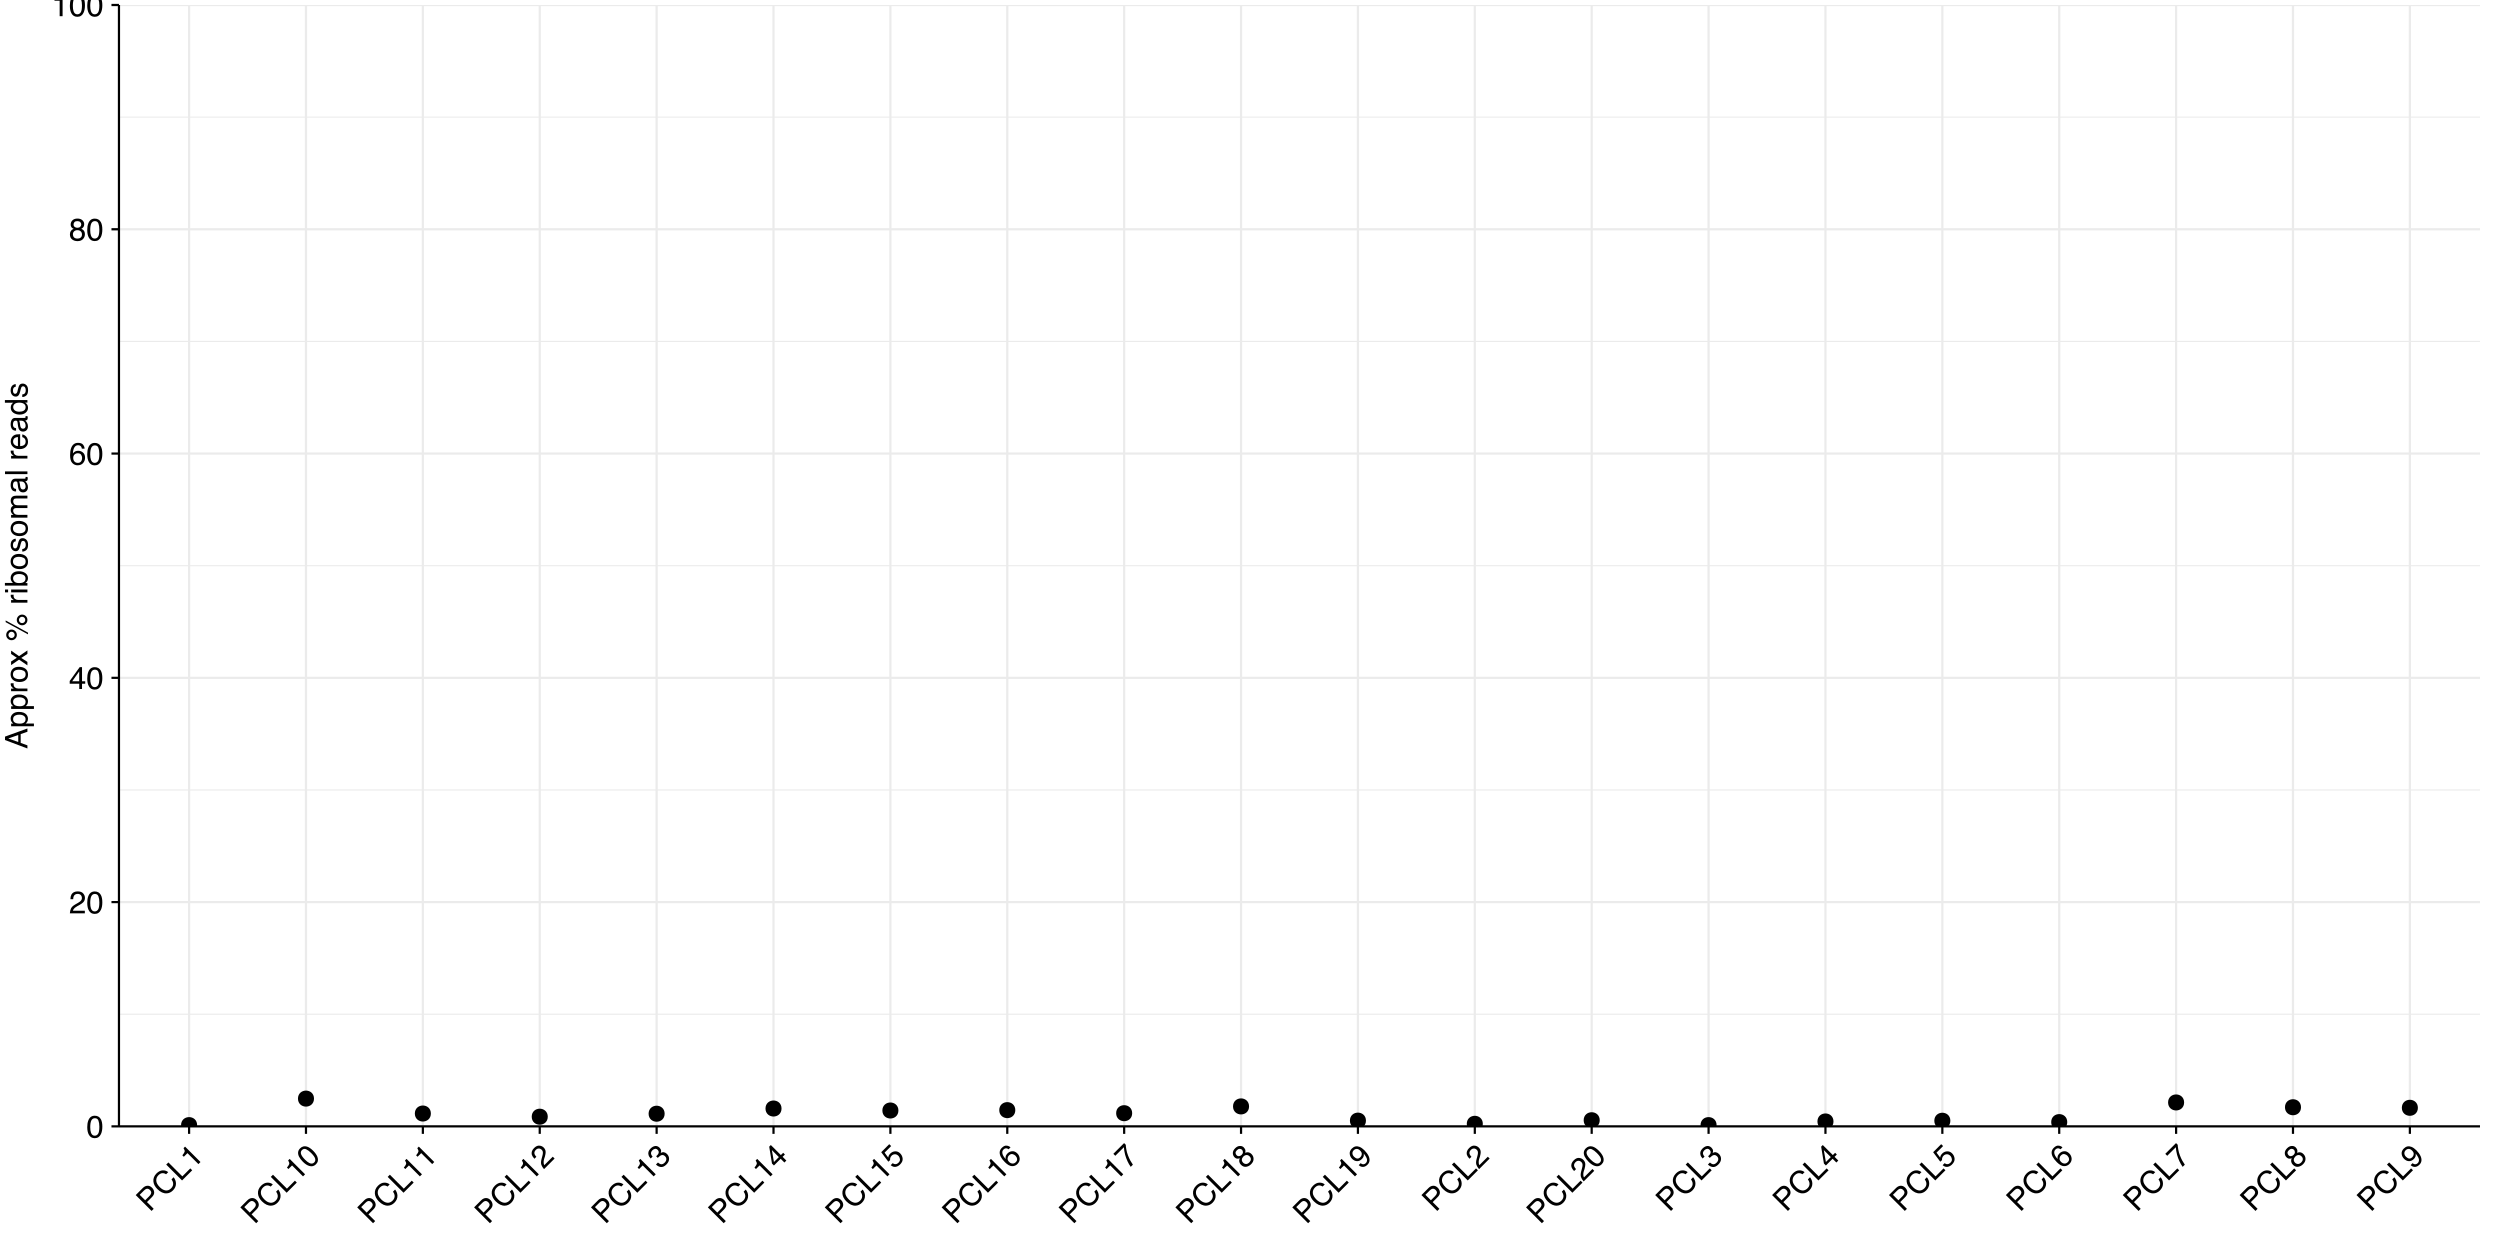 <?xml version="1.0" encoding="UTF-8"?>
<svg xmlns="http://www.w3.org/2000/svg" xmlns:xlink="http://www.w3.org/1999/xlink" width="720pt" height="360pt" viewBox="0 0 720 360" version="1.1">
<defs>
<g>
<symbol overflow="visible" id="glyph0-0">
<path style="stroke:none;" d="M 0.297 0 L 0.297 -6.453 L 5.422 -6.453 L 5.422 0 Z M 4.609 -0.812 L 4.609 -5.641 L 1.094 -5.641 L 1.094 -0.812 Z M 4.609 -0.812 "/>
</symbol>
<symbol overflow="visible" id="glyph0-1">
<path style="stroke:none;" d="M 2.438 -6.297 C 3.25 -6.297 3.836 -5.957 4.203 -5.281 C 4.484 -4.77 4.625 -4.062 4.625 -3.156 C 4.625 -2.301 4.492 -1.594 4.234 -1.031 C 3.867 -0.227 3.27 0.172 2.438 0.172 C 1.676 0.172 1.113 -0.156 0.75 -0.812 C 0.438 -1.363 0.281 -2.098 0.281 -3.016 C 0.281 -3.734 0.375 -4.348 0.562 -4.859 C 0.906 -5.816 1.531 -6.297 2.438 -6.297 Z M 2.422 -0.547 C 2.836 -0.547 3.164 -0.727 3.406 -1.094 C 3.645 -1.457 3.766 -2.133 3.766 -3.125 C 3.766 -3.844 3.676 -4.43 3.5 -4.891 C 3.332 -5.348 2.992 -5.578 2.484 -5.578 C 2.016 -5.578 1.672 -5.359 1.453 -4.922 C 1.242 -4.484 1.141 -3.836 1.141 -2.984 C 1.141 -2.348 1.207 -1.832 1.344 -1.438 C 1.551 -0.844 1.91 -0.547 2.422 -0.547 Z M 2.422 -0.547 "/>
</symbol>
<symbol overflow="visible" id="glyph0-2">
<path style="stroke:none;" d="M 0.281 0 C 0.312 -0.539 0.422 -1.008 0.609 -1.406 C 0.805 -1.812 1.191 -2.18 1.766 -2.516 L 2.609 -3 C 2.984 -3.219 3.242 -3.406 3.391 -3.562 C 3.629 -3.801 3.75 -4.078 3.75 -4.391 C 3.75 -4.754 3.641 -5.047 3.422 -5.266 C 3.203 -5.484 2.91 -5.594 2.547 -5.594 C 2.004 -5.594 1.629 -5.383 1.422 -4.969 C 1.305 -4.75 1.242 -4.445 1.234 -4.062 L 0.438 -4.062 C 0.445 -4.602 0.547 -5.051 0.734 -5.406 C 1.078 -6.008 1.68 -6.312 2.547 -6.312 C 3.273 -6.312 3.801 -6.113 4.125 -5.719 C 4.457 -5.332 4.625 -4.906 4.625 -4.438 C 4.625 -3.926 4.445 -3.492 4.094 -3.141 C 3.895 -2.93 3.531 -2.676 3 -2.375 L 2.391 -2.047 C 2.109 -1.891 1.883 -1.738 1.719 -1.594 C 1.426 -1.344 1.242 -1.062 1.172 -0.75 L 4.594 -0.75 L 4.594 0 Z M 0.281 0 "/>
</symbol>
<symbol overflow="visible" id="glyph0-3">
<path style="stroke:none;" d="M 2.969 -2.234 L 2.969 -5.078 L 0.953 -2.234 Z M 2.984 0 L 2.984 -1.531 L 0.234 -1.531 L 0.234 -2.312 L 3.109 -6.312 L 3.781 -6.312 L 3.781 -2.234 L 4.703 -2.234 L 4.703 -1.531 L 3.781 -1.531 L 3.781 0 Z M 2.984 0 "/>
</symbol>
<symbol overflow="visible" id="glyph0-4">
<path style="stroke:none;" d="M 2.625 -6.312 C 3.332 -6.312 3.82 -6.129 4.094 -5.766 C 4.375 -5.398 4.516 -5.023 4.516 -4.641 L 3.734 -4.641 C 3.691 -4.891 3.617 -5.086 3.516 -5.234 C 3.316 -5.492 3.023 -5.625 2.641 -5.625 C 2.203 -5.625 1.852 -5.422 1.594 -5.016 C 1.332 -4.609 1.188 -4.02 1.156 -3.25 C 1.332 -3.52 1.562 -3.723 1.844 -3.859 C 2.094 -3.973 2.375 -4.031 2.688 -4.031 C 3.207 -4.031 3.664 -3.859 4.062 -3.516 C 4.457 -3.18 4.656 -2.68 4.656 -2.016 C 4.656 -1.441 4.469 -0.938 4.094 -0.5 C 3.719 -0.062 3.188 0.156 2.5 0.156 C 1.914 0.156 1.41 -0.062 0.984 -0.5 C 0.555 -0.945 0.344 -1.703 0.344 -2.766 C 0.344 -3.547 0.438 -4.207 0.625 -4.75 C 0.988 -5.789 1.656 -6.312 2.625 -6.312 Z M 2.578 -0.547 C 2.992 -0.547 3.301 -0.68 3.5 -0.953 C 3.707 -1.234 3.812 -1.566 3.812 -1.953 C 3.812 -2.273 3.719 -2.582 3.531 -2.875 C 3.352 -3.164 3.02 -3.312 2.531 -3.312 C 2.195 -3.312 1.898 -3.195 1.641 -2.969 C 1.379 -2.738 1.25 -2.398 1.25 -1.953 C 1.25 -1.555 1.363 -1.223 1.594 -0.953 C 1.832 -0.68 2.16 -0.547 2.578 -0.547 Z M 2.578 -0.547 "/>
</symbol>
<symbol overflow="visible" id="glyph0-5">
<path style="stroke:none;" d="M 2.453 -3.656 C 2.797 -3.656 3.066 -3.75 3.266 -3.938 C 3.461 -4.133 3.562 -4.367 3.562 -4.641 C 3.562 -4.879 3.469 -5.094 3.281 -5.281 C 3.094 -5.477 2.805 -5.578 2.422 -5.578 C 2.035 -5.578 1.758 -5.477 1.594 -5.281 C 1.426 -5.094 1.344 -4.863 1.344 -4.594 C 1.344 -4.301 1.453 -4.07 1.672 -3.906 C 1.891 -3.738 2.148 -3.656 2.453 -3.656 Z M 2.5 -0.547 C 2.863 -0.547 3.164 -0.645 3.406 -0.844 C 3.645 -1.039 3.766 -1.332 3.766 -1.719 C 3.766 -2.125 3.641 -2.43 3.391 -2.641 C 3.148 -2.859 2.832 -2.969 2.438 -2.969 C 2.062 -2.969 1.754 -2.859 1.516 -2.641 C 1.273 -2.43 1.156 -2.133 1.156 -1.75 C 1.156 -1.414 1.266 -1.129 1.484 -0.891 C 1.703 -0.66 2.039 -0.547 2.5 -0.547 Z M 1.375 -3.359 C 1.156 -3.453 0.984 -3.562 0.859 -3.688 C 0.629 -3.914 0.516 -4.219 0.516 -4.594 C 0.516 -5.062 0.68 -5.461 1.016 -5.797 C 1.359 -6.141 1.844 -6.312 2.469 -6.312 C 3.07 -6.312 3.547 -6.148 3.891 -5.828 C 4.234 -5.516 4.406 -5.145 4.406 -4.719 C 4.406 -4.32 4.301 -4.004 4.094 -3.766 C 3.988 -3.629 3.816 -3.492 3.578 -3.359 C 3.836 -3.242 4.047 -3.109 4.203 -2.953 C 4.473 -2.66 4.609 -2.281 4.609 -1.812 C 4.609 -1.25 4.422 -0.773 4.047 -0.391 C 3.68 -0.004 3.16 0.188 2.484 0.188 C 1.867 0.188 1.348 0.02 0.922 -0.312 C 0.504 -0.645 0.297 -1.129 0.297 -1.766 C 0.297 -2.141 0.383 -2.461 0.562 -2.734 C 0.738 -3.004 1.008 -3.211 1.375 -3.359 Z M 1.375 -3.359 "/>
</symbol>
<symbol overflow="visible" id="glyph0-6">
<path style="stroke:none;" d="M 0.859 -4.453 L 0.859 -5.062 C 1.43 -5.113 1.828 -5.203 2.047 -5.328 C 2.273 -5.461 2.445 -5.773 2.562 -6.266 L 3.188 -6.266 L 3.188 0 L 2.344 0 L 2.344 -4.453 Z M 0.859 -4.453 "/>
</symbol>
<symbol overflow="visible" id="glyph1-0">
<path style="stroke:none;" d="M 0.203 -0.203 L -4.359 -4.766 L -0.734 -8.391 L 3.828 -3.828 Z M 2.688 -3.844 L -0.719 -7.25 L -3.219 -4.75 L 0.188 -1.344 Z M 2.688 -3.844 "/>
</symbol>
<symbol overflow="visible" id="glyph1-1">
<path style="stroke:none;" d="M -4.016 -5.109 L -1.969 -7.156 C -1.562 -7.562 -1.117 -7.773 -0.641 -7.797 C -0.16 -7.816 0.281 -7.625 0.688 -7.219 C 1.051 -6.852 1.254 -6.43 1.297 -5.953 C 1.336 -5.473 1.125 -5 0.656 -4.531 L -0.781 -3.094 L 1.156 -1.156 L 0.547 -0.547 Z M 0.078 -6.578 C -0.254 -6.91 -0.609 -7.016 -0.984 -6.891 C -1.18 -6.816 -1.398 -6.66 -1.641 -6.422 L -2.875 -5.188 L -1.297 -3.609 L -0.062 -4.844 C 0.219 -5.125 0.383 -5.41 0.438 -5.703 C 0.488 -5.992 0.367 -6.285 0.078 -6.578 Z M 0.078 -6.578 "/>
</symbol>
<symbol overflow="visible" id="glyph1-2">
<path style="stroke:none;" d="M -2.281 -7.094 C -1.707 -7.664 -1.109 -7.961 -0.484 -7.984 C 0.141 -8.004 0.664 -7.832 1.094 -7.469 L 0.484 -6.859 C 0.117 -7.098 -0.25 -7.203 -0.625 -7.172 C -1 -7.141 -1.367 -6.941 -1.734 -6.578 C -2.18 -6.129 -2.383 -5.602 -2.344 -5 C -2.312 -4.406 -1.969 -3.781 -1.312 -3.125 C -0.781 -2.594 -0.227 -2.285 0.344 -2.203 C 0.926 -2.129 1.461 -2.336 1.953 -2.828 C 2.41 -3.285 2.594 -3.812 2.5 -4.406 C 2.445 -4.707 2.297 -5.035 2.047 -5.391 L 2.656 -6 C 3.07 -5.477 3.297 -4.898 3.328 -4.266 C 3.359 -3.504 3.066 -2.816 2.453 -2.203 C 1.922 -1.672 1.316 -1.391 0.641 -1.359 C -0.266 -1.305 -1.16 -1.723 -2.047 -2.609 C -2.723 -3.285 -3.098 -4.016 -3.172 -4.797 C -3.254 -5.648 -2.957 -6.414 -2.281 -7.094 Z M -2.406 -6.969 Z M -2.406 -6.969 "/>
</symbol>
<symbol overflow="visible" id="glyph1-3">
<path style="stroke:none;" d="M -4.078 -5.047 L -3.453 -5.672 L 0.562 -1.656 L 2.859 -3.953 L 3.406 -3.406 L 0.484 -0.484 Z M -4.078 -5.047 "/>
</symbol>
<symbol overflow="visible" id="glyph1-4">
<path style="stroke:none;" d="M -2.547 -3.766 L -2.969 -4.188 C -2.602 -4.633 -2.383 -4.977 -2.312 -5.219 C -2.25 -5.469 -2.352 -5.812 -2.625 -6.25 L -2.188 -6.688 L 2.25 -2.25 L 1.656 -1.656 L -1.5 -4.812 Z M -2.547 -3.766 "/>
</symbol>
<symbol overflow="visible" id="glyph1-5">
<path style="stroke:none;" d="M -2.734 -6.172 C -2.16 -6.742 -1.504 -6.922 -0.766 -6.703 C -0.203 -6.535 0.395 -6.133 1.031 -5.5 C 1.633 -4.895 2.047 -4.305 2.266 -3.734 C 2.578 -2.898 2.438 -2.188 1.844 -1.594 C 1.312 -1.062 0.68 -0.898 -0.047 -1.109 C -0.648 -1.273 -1.273 -1.68 -1.922 -2.328 C -2.43 -2.836 -2.805 -3.336 -3.047 -3.828 C -3.473 -4.754 -3.367 -5.535 -2.734 -6.172 Z M 1.328 -2.109 C 1.617 -2.398 1.719 -2.754 1.625 -3.172 C 1.539 -3.598 1.148 -4.16 0.453 -4.859 C -0.055 -5.367 -0.531 -5.723 -0.969 -5.922 C -1.414 -6.129 -1.82 -6.051 -2.188 -5.688 C -2.508 -5.363 -2.594 -4.973 -2.438 -4.516 C -2.281 -4.055 -1.898 -3.523 -1.297 -2.922 C -0.848 -2.473 -0.438 -2.156 -0.062 -1.969 C 0.5 -1.695 0.961 -1.742 1.328 -2.109 Z M 1.328 -2.109 "/>
</symbol>
<symbol overflow="visible" id="glyph1-6">
<path style="stroke:none;" d="M 0.203 -0.203 C -0.16 -0.609 -0.414 -1.02 -0.562 -1.438 C -0.707 -1.852 -0.695 -2.383 -0.531 -3.031 L -0.281 -3.969 C -0.164 -4.395 -0.113 -4.707 -0.125 -4.906 C -0.113 -5.25 -0.223 -5.535 -0.453 -5.766 C -0.703 -6.016 -0.984 -6.141 -1.297 -6.141 C -1.609 -6.141 -1.895 -6.008 -2.156 -5.75 C -2.539 -5.363 -2.66 -4.953 -2.516 -4.516 C -2.43 -4.285 -2.258 -4.031 -2 -3.75 L -2.562 -3.188 C -2.938 -3.582 -3.188 -3.969 -3.312 -4.344 C -3.488 -5.02 -3.273 -5.66 -2.672 -6.266 C -2.148 -6.785 -1.633 -7.02 -1.125 -6.969 C -0.625 -6.926 -0.207 -6.738 0.125 -6.406 C 0.488 -6.039 0.672 -5.609 0.672 -5.109 C 0.68 -4.828 0.609 -4.391 0.453 -3.797 L 0.234 -3.141 C 0.148 -2.828 0.102 -2.562 0.094 -2.344 C 0.062 -1.957 0.129 -1.629 0.297 -1.359 L 2.719 -3.781 L 3.25 -3.25 Z M 0.203 -0.203 "/>
</symbol>
<symbol overflow="visible" id="glyph1-7">
<path style="stroke:none;" d="M 1.781 -1.531 C 1.25 -1 0.719 -0.758 0.188 -0.812 C -0.332 -0.875 -0.801 -1.113 -1.219 -1.531 L -0.641 -2.109 C -0.328 -1.836 -0.062 -1.676 0.156 -1.625 C 0.531 -1.539 0.906 -1.688 1.281 -2.062 C 1.582 -2.363 1.742 -2.68 1.766 -3.016 C 1.785 -3.348 1.672 -3.641 1.422 -3.891 C 1.117 -4.191 0.812 -4.312 0.5 -4.25 C 0.188 -4.188 -0.129 -3.992 -0.453 -3.672 C -0.492 -3.629 -0.535 -3.586 -0.578 -3.547 C -0.617 -3.504 -0.656 -3.469 -0.688 -3.438 L -1.172 -3.922 C -1.117 -3.973 -1.07 -4.016 -1.031 -4.047 C -0.988 -4.078 -0.941 -4.117 -0.891 -4.172 C -0.68 -4.379 -0.539 -4.582 -0.469 -4.781 C -0.352 -5.145 -0.441 -5.473 -0.734 -5.766 C -0.961 -5.992 -1.211 -6.086 -1.484 -6.047 C -1.754 -6.004 -2 -5.875 -2.219 -5.656 C -2.594 -5.281 -2.723 -4.898 -2.609 -4.516 C -2.566 -4.305 -2.426 -4.07 -2.188 -3.812 L -2.734 -3.266 C -3.055 -3.586 -3.266 -3.93 -3.359 -4.297 C -3.547 -4.941 -3.352 -5.551 -2.781 -6.125 C -2.332 -6.57 -1.879 -6.816 -1.422 -6.859 C -0.973 -6.91 -0.555 -6.742 -0.172 -6.359 C 0.098 -6.086 0.242 -5.797 0.266 -5.484 C 0.273 -5.285 0.238 -5.082 0.156 -4.875 C 0.457 -5.051 0.766 -5.113 1.078 -5.062 C 1.391 -5.008 1.68 -4.848 1.953 -4.578 C 2.367 -4.16 2.57 -3.676 2.562 -3.125 C 2.551 -2.57 2.289 -2.039 1.781 -1.531 Z M 1.781 -1.531 "/>
</symbol>
<symbol overflow="visible" id="glyph1-8">
<path style="stroke:none;" d="M 0.516 -3.672 L -1.5 -5.688 L -0.906 -2.25 Z M 2.109 -2.109 L 1.031 -3.188 L -0.906 -1.25 L -1.469 -1.812 L -2.266 -6.672 L -1.797 -7.141 L 1.094 -4.25 L 1.75 -4.906 L 2.25 -4.406 L 1.594 -3.75 L 2.672 -2.672 Z M 2.109 -2.109 "/>
</symbol>
<symbol overflow="visible" id="glyph1-9">
<path style="stroke:none;" d="M -0.359 -1.922 C 0.004 -1.641 0.375 -1.562 0.75 -1.688 C 0.945 -1.758 1.133 -1.883 1.312 -2.062 C 1.645 -2.395 1.781 -2.742 1.719 -3.109 C 1.664 -3.484 1.508 -3.801 1.25 -4.062 C 0.945 -4.363 0.613 -4.504 0.25 -4.484 C -0.102 -4.473 -0.41 -4.336 -0.672 -4.078 C -0.859 -3.891 -0.984 -3.688 -1.047 -3.469 C -1.117 -3.258 -1.141 -3.035 -1.109 -2.797 L -1.625 -2.344 L -3.672 -5.078 L -1.359 -7.391 L -0.812 -6.844 L -2.703 -4.953 L -1.656 -3.531 C -1.633 -3.719 -1.598 -3.867 -1.547 -3.984 C -1.441 -4.234 -1.285 -4.461 -1.078 -4.672 C -0.66 -5.086 -0.18 -5.305 0.359 -5.328 C 0.898 -5.348 1.375 -5.156 1.781 -4.75 C 2.207 -4.32 2.445 -3.816 2.5 -3.234 C 2.562 -2.66 2.312 -2.094 1.75 -1.531 C 1.383 -1.164 0.957 -0.941 0.469 -0.859 C -0.008 -0.785 -0.477 -0.945 -0.938 -1.344 Z M -0.359 -1.922 "/>
</symbol>
<symbol overflow="visible" id="glyph1-10">
<path style="stroke:none;" d="M -2.609 -6.328 C -2.109 -6.828 -1.629 -7.039 -1.172 -6.969 C -0.723 -6.906 -0.363 -6.738 -0.094 -6.469 L -0.641 -5.922 C -0.848 -6.066 -1.039 -6.156 -1.219 -6.188 C -1.539 -6.238 -1.844 -6.125 -2.125 -5.844 C -2.426 -5.539 -2.523 -5.148 -2.422 -4.672 C -2.316 -4.191 -2.004 -3.672 -1.484 -3.109 C -1.547 -3.422 -1.531 -3.727 -1.438 -4.031 C -1.332 -4.281 -1.164 -4.52 -0.938 -4.75 C -0.57 -5.113 -0.129 -5.316 0.391 -5.359 C 0.91 -5.398 1.406 -5.188 1.875 -4.719 C 2.281 -4.312 2.504 -3.82 2.547 -3.25 C 2.586 -2.676 2.363 -2.145 1.875 -1.656 C 1.469 -1.25 0.957 -1.051 0.344 -1.062 C -0.27 -1.07 -0.953 -1.453 -1.703 -2.203 C -2.254 -2.754 -2.66 -3.285 -2.922 -3.797 C -3.398 -4.797 -3.297 -5.641 -2.609 -6.328 Z M 1.438 -2.219 C 1.727 -2.508 1.848 -2.82 1.797 -3.156 C 1.754 -3.5 1.598 -3.805 1.328 -4.078 C 1.098 -4.305 0.812 -4.457 0.469 -4.531 C 0.133 -4.613 -0.203 -4.484 -0.547 -4.141 C -0.785 -3.898 -0.914 -3.609 -0.938 -3.266 C -0.957 -2.922 -0.805 -2.586 -0.484 -2.266 C -0.211 -1.992 0.098 -1.844 0.453 -1.812 C 0.805 -1.781 1.133 -1.914 1.438 -2.219 Z M 1.438 -2.219 "/>
</symbol>
<symbol overflow="visible" id="glyph1-11">
<path style="stroke:none;" d="M -1.047 -7.703 L -0.562 -7.219 C -0.562 -6.926 -0.508 -6.488 -0.406 -5.906 C -0.312 -5.332 -0.156 -4.758 0.062 -4.188 C 0.281 -3.613 0.5 -3.125 0.719 -2.719 C 0.863 -2.445 1.117 -2.035 1.484 -1.484 L 0.859 -0.859 C 0.16 -1.848 -0.375 -3.008 -0.75 -4.344 C -0.945 -5.102 -1.066 -5.828 -1.109 -6.516 L -3.578 -4.047 L -4.141 -4.609 Z M -1.047 -7.703 "/>
</symbol>
<symbol overflow="visible" id="glyph1-12">
<path style="stroke:none;" d="M -0.844 -4.312 C -0.602 -4.551 -0.484 -4.812 -0.484 -5.094 C -0.484 -5.375 -0.578 -5.609 -0.766 -5.797 C -0.93 -5.961 -1.145 -6.047 -1.406 -6.047 C -1.676 -6.055 -1.945 -5.926 -2.219 -5.656 C -2.5 -5.375 -2.629 -5.109 -2.609 -4.859 C -2.586 -4.609 -2.484 -4.391 -2.297 -4.203 C -2.086 -3.992 -1.844 -3.906 -1.562 -3.938 C -1.289 -3.977 -1.051 -4.102 -0.844 -4.312 Z M 1.375 -2.156 C 1.633 -2.414 1.773 -2.695 1.797 -3 C 1.828 -3.312 1.707 -3.602 1.438 -3.875 C 1.156 -4.156 0.852 -4.285 0.531 -4.266 C 0.207 -4.242 -0.094 -4.094 -0.375 -3.812 C -0.633 -3.551 -0.773 -3.258 -0.797 -2.938 C -0.816 -2.613 -0.691 -2.316 -0.422 -2.047 C -0.191 -1.816 0.082 -1.695 0.406 -1.688 C 0.727 -1.676 1.051 -1.832 1.375 -2.156 Z M -1.406 -3.344 C -1.625 -3.25 -1.82 -3.207 -2 -3.219 C -2.32 -3.207 -2.617 -3.336 -2.891 -3.609 C -3.223 -3.941 -3.391 -4.348 -3.391 -4.828 C -3.391 -5.305 -3.164 -5.77 -2.719 -6.219 C -2.289 -6.645 -1.844 -6.863 -1.375 -6.875 C -0.914 -6.895 -0.535 -6.754 -0.234 -6.453 C 0.047 -6.172 0.203 -5.867 0.234 -5.547 C 0.254 -5.379 0.227 -5.164 0.156 -4.906 C 0.426 -5.008 0.664 -5.062 0.875 -5.062 C 1.281 -5.051 1.648 -4.879 1.984 -4.547 C 2.379 -4.148 2.578 -3.68 2.578 -3.141 C 2.586 -2.609 2.352 -2.102 1.875 -1.625 C 1.445 -1.195 0.961 -0.945 0.422 -0.875 C -0.109 -0.812 -0.598 -1.004 -1.047 -1.453 C -1.305 -1.711 -1.469 -2 -1.531 -2.312 C -1.602 -2.633 -1.562 -2.977 -1.406 -3.344 Z M -1.406 -3.344 "/>
</symbol>
<symbol overflow="visible" id="glyph1-13">
<path style="stroke:none;" d="M -0.234 -1.922 C 0.098 -1.629 0.43 -1.535 0.766 -1.641 C 0.941 -1.691 1.102 -1.789 1.25 -1.938 C 1.508 -2.195 1.625 -2.531 1.594 -2.938 C 1.562 -3.344 1.242 -3.93 0.641 -4.703 C 0.711 -4.379 0.695 -4.086 0.594 -3.828 C 0.488 -3.566 0.332 -3.332 0.125 -3.125 C -0.312 -2.688 -0.785 -2.477 -1.297 -2.5 C -1.805 -2.52 -2.27 -2.738 -2.688 -3.156 C -3.094 -3.562 -3.328 -4.039 -3.391 -4.594 C -3.453 -5.145 -3.242 -5.66 -2.766 -6.141 C -2.117 -6.785 -1.379 -6.941 -0.547 -6.609 C -0.086 -6.422 0.379 -6.086 0.859 -5.609 C 1.398 -5.066 1.805 -4.504 2.078 -3.922 C 2.492 -2.941 2.379 -2.129 1.734 -1.484 C 1.305 -1.055 0.863 -0.844 0.406 -0.844 C -0.051 -0.844 -0.453 -1.016 -0.797 -1.359 Z M -0.297 -3.672 C -0.078 -3.891 0.047 -4.164 0.078 -4.5 C 0.117 -4.844 -0.035 -5.191 -0.391 -5.547 C -0.723 -5.879 -1.051 -6.039 -1.375 -6.031 C -1.695 -6.02 -1.984 -5.891 -2.234 -5.641 C -2.504 -5.367 -2.629 -5.062 -2.609 -4.719 C -2.586 -4.375 -2.426 -4.051 -2.125 -3.75 C -1.832 -3.457 -1.531 -3.289 -1.219 -3.25 C -0.914 -3.219 -0.609 -3.359 -0.297 -3.672 Z M -0.297 -3.672 "/>
</symbol>
<symbol overflow="visible" id="glyph2-0">
<path style="stroke:none;" d="M 0 -0.297 L -6.453 -0.297 L -6.453 -5.422 L 0 -5.422 Z M -0.812 -4.609 L -5.641 -4.609 L -5.641 -1.094 L -0.812 -1.094 Z M -0.812 -4.609 "/>
</symbol>
<symbol overflow="visible" id="glyph2-1">
<path style="stroke:none;" d="M -2.641 -4 L -5.5 -3.016 L -2.641 -1.984 Z M -6.453 -2.562 L -6.453 -3.547 L 0 -5.891 L 0 -4.938 L -1.938 -4.281 L -1.938 -1.734 L 0 -1.031 L 0 -0.125 Z M -6.453 -2.562 "/>
</symbol>
<symbol overflow="visible" id="glyph2-2">
<path style="stroke:none;" d="M -0.531 -2.562 C -0.531 -2.938 -0.68 -3.242 -0.984 -3.484 C -1.297 -3.734 -1.758 -3.859 -2.375 -3.859 C -2.75 -3.859 -3.07 -3.801 -3.344 -3.688 C -3.863 -3.488 -4.125 -3.113 -4.125 -2.562 C -4.125 -2.02 -3.852 -1.645 -3.312 -1.438 C -3.008 -1.332 -2.633 -1.281 -2.188 -1.281 C -1.82 -1.281 -1.516 -1.332 -1.266 -1.438 C -0.773 -1.645 -0.531 -2.02 -0.531 -2.562 Z M -4.688 -0.516 L -4.688 -1.281 L -4.062 -1.281 C -4.27 -1.445 -4.438 -1.625 -4.562 -1.812 C -4.738 -2.07 -4.828 -2.383 -4.828 -2.75 C -4.828 -3.281 -4.617 -3.727 -4.203 -4.094 C -3.797 -4.469 -3.211 -4.656 -2.453 -4.656 C -1.43 -4.656 -0.703 -4.391 -0.266 -3.859 C 0.016 -3.516 0.156 -3.117 0.156 -2.672 C 0.156 -2.316 0.078 -2.02 -0.078 -1.781 C -0.16 -1.633 -0.312 -1.477 -0.531 -1.312 L 1.875 -1.312 L 1.875 -0.516 Z M -4.688 -0.516 "/>
</symbol>
<symbol overflow="visible" id="glyph2-3">
<path style="stroke:none;" d="M -4.703 -0.609 L -4.703 -1.359 L -3.891 -1.359 C -4.047 -1.422 -4.238 -1.57 -4.469 -1.812 C -4.695 -2.051 -4.812 -2.328 -4.812 -2.641 C -4.812 -2.648 -4.805 -2.672 -4.797 -2.703 C -4.797 -2.742 -4.797 -2.805 -4.797 -2.891 L -3.953 -2.891 C -3.961 -2.848 -3.969 -2.805 -3.969 -2.766 C -3.977 -2.723 -3.984 -2.676 -3.984 -2.625 C -3.984 -2.227 -3.852 -1.922 -3.594 -1.703 C -3.332 -1.492 -3.035 -1.391 -2.703 -1.391 L 0 -1.391 L 0 -0.609 Z M -4.703 -0.609 "/>
</symbol>
<symbol overflow="visible" id="glyph2-4">
<path style="stroke:none;" d="M -0.516 -2.453 C -0.516 -2.973 -0.711 -3.328 -1.109 -3.516 C -1.504 -3.711 -1.945 -3.812 -2.438 -3.812 C -2.875 -3.812 -3.227 -3.742 -3.5 -3.609 C -3.938 -3.391 -4.156 -3.004 -4.156 -2.453 C -4.156 -1.973 -3.969 -1.625 -3.594 -1.406 C -3.227 -1.188 -2.785 -1.078 -2.266 -1.078 C -1.766 -1.078 -1.348 -1.188 -1.016 -1.406 C -0.68 -1.625 -0.516 -1.973 -0.516 -2.453 Z M -4.844 -2.484 C -4.844 -3.086 -4.641 -3.598 -4.234 -4.016 C -3.828 -4.43 -3.234 -4.641 -2.453 -4.641 C -1.691 -4.641 -1.062 -4.453 -0.562 -4.078 C -0.07 -3.711 0.172 -3.145 0.172 -2.375 C 0.172 -1.727 -0.047 -1.211 -0.484 -0.828 C -0.922 -0.453 -1.508 -0.266 -2.25 -0.266 C -3.039 -0.266 -3.672 -0.461 -4.141 -0.859 C -4.609 -1.266 -4.844 -1.805 -4.844 -2.484 Z M -4.828 -2.453 Z M -4.828 -2.453 "/>
</symbol>
<symbol overflow="visible" id="glyph2-5">
<path style="stroke:none;" d="M -4.703 -0.125 L -4.703 -1.156 L -3.047 -2.234 L -4.703 -3.328 L -4.688 -4.297 L -2.406 -2.703 L 0 -4.359 L 0 -3.359 L -1.766 -2.188 L 0 -1.047 L 0 -0.047 L -2.406 -1.703 Z M -4.703 -0.125 "/>
</symbol>
<symbol overflow="visible" id="glyph2-6">
<path style="stroke:none;" d=""/>
</symbol>
<symbol overflow="visible" id="glyph2-7">
<path style="stroke:none;" d="M -3.062 -6.141 C -3.062 -6.555 -2.91 -6.914 -2.609 -7.219 C -2.305 -7.52 -1.945 -7.672 -1.531 -7.672 C -1.102 -7.672 -0.738 -7.52 -0.438 -7.219 C -0.145 -6.914 0 -6.555 0 -6.141 C 0 -5.711 -0.145 -5.348 -0.438 -5.047 C -0.738 -4.742 -1.102 -4.594 -1.531 -4.594 C -1.945 -4.594 -2.305 -4.742 -2.609 -5.047 C -2.91 -5.348 -3.062 -5.711 -3.062 -6.141 Z M -6.266 -5.5 L -6.266 -5.984 L 0.172 -2.469 L 0.172 -1.984 Z M -3.672 -1.812 C -3.672 -2.07 -3.758 -2.289 -3.938 -2.469 C -4.113 -2.645 -4.328 -2.734 -4.578 -2.734 C -4.816 -2.734 -5.023 -2.645 -5.203 -2.469 C -5.379 -2.289 -5.469 -2.07 -5.469 -1.812 C -5.469 -1.57 -5.379 -1.363 -5.203 -1.188 C -5.035 -1.008 -4.828 -0.922 -4.578 -0.922 C -4.328 -0.922 -4.113 -1.008 -3.938 -1.188 C -3.758 -1.363 -3.672 -1.57 -3.672 -1.812 Z M -6.109 -1.812 C -6.109 -2.238 -5.957 -2.602 -5.656 -2.906 C -5.352 -3.207 -4.992 -3.359 -4.578 -3.359 C -4.148 -3.359 -3.785 -3.207 -3.484 -2.906 C -3.191 -2.602 -3.047 -2.238 -3.047 -1.812 C -3.047 -1.395 -3.191 -1.035 -3.484 -0.734 C -3.785 -0.441 -4.148 -0.297 -4.578 -0.297 C -4.992 -0.297 -5.352 -0.441 -5.656 -0.734 C -5.957 -1.035 -6.109 -1.395 -6.109 -1.812 Z M -0.625 -6.141 C -0.625 -6.391 -0.711 -6.602 -0.891 -6.781 C -1.066 -6.957 -1.281 -7.047 -1.531 -7.047 C -1.781 -7.047 -1.992 -6.957 -2.172 -6.781 C -2.348 -6.602 -2.438 -6.391 -2.438 -6.141 C -2.438 -5.879 -2.348 -5.66 -2.172 -5.484 C -1.992 -5.305 -1.781 -5.219 -1.531 -5.219 C -1.281 -5.219 -1.066 -5.305 -0.891 -5.484 C -0.711 -5.66 -0.625 -5.879 -0.625 -6.141 Z M -0.625 -6.141 "/>
</symbol>
<symbol overflow="visible" id="glyph2-8">
<path style="stroke:none;" d="M -4.688 -0.578 L -4.688 -1.391 L 0 -1.391 L 0 -0.578 Z M -6.453 -0.578 L -6.453 -1.391 L -5.562 -1.391 L -5.562 -0.578 Z M -6.453 -0.578 "/>
</symbol>
<symbol overflow="visible" id="glyph2-9">
<path style="stroke:none;" d="M -6.484 -0.516 L -6.484 -1.281 L -4.141 -1.281 C -4.359 -1.457 -4.523 -1.664 -4.641 -1.906 C -4.766 -2.145 -4.828 -2.406 -4.828 -2.688 C -4.828 -3.27 -4.625 -3.742 -4.219 -4.109 C -3.82 -4.473 -3.227 -4.656 -2.438 -4.656 C -1.695 -4.656 -1.078 -4.473 -0.578 -4.109 C -0.086 -3.754 0.156 -3.258 0.156 -2.625 C 0.156 -2.27 0.066 -1.969 -0.109 -1.719 C -0.211 -1.57 -0.379 -1.414 -0.609 -1.25 L 0 -1.25 L 0 -0.516 Z M -0.547 -2.578 C -0.547 -3.004 -0.711 -3.32 -1.047 -3.531 C -1.391 -3.75 -1.844 -3.859 -2.406 -3.859 C -2.895 -3.859 -3.301 -3.75 -3.625 -3.531 C -3.957 -3.32 -4.125 -3.008 -4.125 -2.594 C -4.125 -2.238 -3.988 -1.926 -3.719 -1.656 C -3.457 -1.383 -3.02 -1.25 -2.406 -1.25 C -1.957 -1.25 -1.598 -1.301 -1.328 -1.406 C -0.805 -1.613 -0.547 -2.004 -0.547 -2.578 Z M -0.547 -2.578 "/>
</symbol>
<symbol overflow="visible" id="glyph2-10">
<path style="stroke:none;" d="M -1.484 -1.047 C -1.211 -1.066 -1.008 -1.133 -0.875 -1.25 C -0.613 -1.445 -0.484 -1.789 -0.484 -2.281 C -0.484 -2.57 -0.547 -2.828 -0.672 -3.047 C -0.805 -3.273 -1.004 -3.391 -1.266 -3.391 C -1.473 -3.391 -1.629 -3.301 -1.734 -3.125 C -1.797 -3.008 -1.867 -2.785 -1.953 -2.453 L -2.109 -1.812 C -2.211 -1.414 -2.328 -1.125 -2.453 -0.938 C -2.66 -0.594 -2.953 -0.422 -3.328 -0.422 C -3.773 -0.422 -4.133 -0.582 -4.406 -0.906 C -4.688 -1.227 -4.828 -1.66 -4.828 -2.203 C -4.828 -2.91 -4.617 -3.422 -4.203 -3.734 C -3.941 -3.93 -3.66 -4.023 -3.359 -4.016 L -3.359 -3.266 C -3.535 -3.254 -3.695 -3.191 -3.844 -3.078 C -4.051 -2.898 -4.156 -2.586 -4.156 -2.141 C -4.156 -1.836 -4.098 -1.609 -3.984 -1.453 C -3.867 -1.297 -3.719 -1.219 -3.531 -1.219 C -3.32 -1.219 -3.156 -1.32 -3.031 -1.531 C -2.957 -1.645 -2.895 -1.816 -2.844 -2.047 L -2.719 -2.578 C -2.582 -3.141 -2.445 -3.52 -2.312 -3.719 C -2.113 -4.02 -1.797 -4.172 -1.359 -4.172 C -0.941 -4.172 -0.578 -4.008 -0.266 -3.688 C 0.035 -3.375 0.188 -2.895 0.188 -2.25 C 0.188 -1.551 0.023 -1.055 -0.297 -0.766 C -0.617 -0.473 -1.016 -0.316 -1.484 -0.297 Z M -4.828 -2.219 Z M -4.828 -2.219 "/>
</symbol>
<symbol overflow="visible" id="glyph2-11">
<path style="stroke:none;" d="M -4.703 -0.578 L -4.703 -1.359 L -4.031 -1.359 C -4.27 -1.547 -4.441 -1.719 -4.547 -1.875 C -4.723 -2.133 -4.812 -2.43 -4.812 -2.766 C -4.812 -3.141 -4.719 -3.441 -4.531 -3.672 C -4.426 -3.797 -4.27 -3.91 -4.062 -4.016 C -4.32 -4.191 -4.508 -4.398 -4.625 -4.641 C -4.75 -4.879 -4.812 -5.145 -4.812 -5.438 C -4.812 -6.07 -4.582 -6.504 -4.125 -6.734 C -3.875 -6.848 -3.547 -6.906 -3.141 -6.906 L 0 -6.906 L 0 -6.094 L -3.266 -6.094 C -3.578 -6.094 -3.789 -6.016 -3.906 -5.859 C -4.031 -5.703 -4.094 -5.508 -4.094 -5.281 C -4.094 -4.969 -3.988 -4.695 -3.781 -4.469 C -3.57 -4.25 -3.223 -4.141 -2.734 -4.141 L 0 -4.141 L 0 -3.344 L -3.078 -3.344 C -3.391 -3.344 -3.617 -3.301 -3.766 -3.219 C -3.984 -3.102 -4.094 -2.879 -4.094 -2.547 C -4.094 -2.254 -3.977 -1.984 -3.75 -1.734 C -3.52 -1.492 -3.102 -1.375 -2.5 -1.375 L 0 -1.375 L 0 -0.578 Z M -4.703 -0.578 "/>
</symbol>
<symbol overflow="visible" id="glyph2-12">
<path style="stroke:none;" d="M -1.25 -1.188 C -1.02 -1.188 -0.836 -1.27 -0.703 -1.438 C -0.578 -1.602 -0.516 -1.801 -0.516 -2.031 C -0.516 -2.312 -0.578 -2.582 -0.703 -2.844 C -0.922 -3.281 -1.273 -3.5 -1.766 -3.5 L -2.391 -3.5 C -2.328 -3.406 -2.273 -3.281 -2.234 -3.125 C -2.203 -2.969 -2.176 -2.816 -2.156 -2.672 L -2.094 -2.203 C -2.051 -1.91 -1.988 -1.691 -1.906 -1.547 C -1.77 -1.305 -1.551 -1.188 -1.25 -1.188 Z M -2.859 -3.109 C -2.879 -3.285 -2.953 -3.406 -3.078 -3.469 C -3.148 -3.5 -3.254 -3.516 -3.391 -3.516 C -3.648 -3.516 -3.844 -3.414 -3.969 -3.219 C -4.094 -3.031 -4.156 -2.758 -4.156 -2.406 C -4.156 -1.988 -4.039 -1.695 -3.812 -1.531 C -3.695 -1.438 -3.516 -1.375 -3.266 -1.344 L -3.266 -0.609 C -3.848 -0.617 -4.254 -0.801 -4.484 -1.156 C -4.711 -1.52 -4.828 -1.941 -4.828 -2.422 C -4.828 -2.973 -4.719 -3.426 -4.5 -3.781 C -4.289 -4.125 -3.961 -4.297 -3.516 -4.297 L -0.812 -4.297 C -0.727 -4.297 -0.66 -4.312 -0.609 -4.344 C -0.555 -4.375 -0.531 -4.441 -0.531 -4.547 C -0.531 -4.586 -0.531 -4.629 -0.531 -4.672 C -0.539 -4.711 -0.551 -4.758 -0.562 -4.812 L 0.016 -4.812 C 0.055 -4.688 0.078 -4.594 0.078 -4.531 C 0.086 -4.469 0.094 -4.379 0.094 -4.266 C 0.094 -3.992 0 -3.797 -0.188 -3.672 C -0.289 -3.609 -0.438 -3.562 -0.625 -3.531 C -0.414 -3.375 -0.234 -3.145 -0.078 -2.844 C 0.078 -2.539 0.156 -2.207 0.156 -1.844 C 0.156 -1.406 0.023 -1.047 -0.234 -0.766 C -0.504 -0.492 -0.836 -0.359 -1.234 -0.359 C -1.672 -0.359 -2.008 -0.492 -2.25 -0.766 C -2.488 -1.035 -2.633 -1.395 -2.688 -1.844 Z M -4.828 -2.453 Z M -4.828 -2.453 "/>
</symbol>
<symbol overflow="visible" id="glyph2-13">
<path style="stroke:none;" d="M -6.453 -0.609 L -6.453 -1.391 L 0 -1.391 L 0 -0.609 Z M -6.453 -0.609 "/>
</symbol>
<symbol overflow="visible" id="glyph2-14">
<path style="stroke:none;" d="M -4.812 -2.547 C -4.812 -2.879 -4.734 -3.203 -4.578 -3.516 C -4.422 -3.828 -4.219 -4.066 -3.969 -4.234 C -3.727 -4.391 -3.453 -4.492 -3.141 -4.547 C -2.922 -4.586 -2.57 -4.609 -2.094 -4.609 L -2.094 -1.172 C -1.625 -1.18 -1.242 -1.289 -0.953 -1.5 C -0.66 -1.707 -0.516 -2.035 -0.516 -2.484 C -0.516 -2.898 -0.648 -3.227 -0.922 -3.469 C -1.086 -3.613 -1.273 -3.711 -1.484 -3.766 L -1.484 -4.547 C -1.305 -4.523 -1.109 -4.457 -0.891 -4.344 C -0.68 -4.227 -0.508 -4.098 -0.375 -3.953 C -0.145 -3.711 0.008 -3.414 0.094 -3.062 C 0.145 -2.875 0.172 -2.66 0.172 -2.422 C 0.172 -1.828 -0.039 -1.328 -0.469 -0.922 C -0.895 -0.516 -1.492 -0.312 -2.266 -0.312 C -3.016 -0.312 -3.625 -0.516 -4.094 -0.922 C -4.57 -1.336 -4.812 -1.879 -4.812 -2.547 Z M -2.734 -3.797 C -3.078 -3.766 -3.348 -3.691 -3.547 -3.578 C -3.93 -3.359 -4.125 -2.992 -4.125 -2.484 C -4.125 -2.129 -3.988 -1.828 -3.719 -1.578 C -3.457 -1.328 -3.129 -1.195 -2.734 -1.188 Z M -4.828 -2.469 Z M -4.828 -2.469 "/>
</symbol>
<symbol overflow="visible" id="glyph2-15">
<path style="stroke:none;" d="M -2.297 -1.078 C -1.797 -1.078 -1.375 -1.18 -1.031 -1.391 C -0.688 -1.609 -0.516 -1.957 -0.516 -2.438 C -0.516 -2.801 -0.672 -3.098 -0.984 -3.328 C -1.305 -3.566 -1.758 -3.688 -2.344 -3.688 C -2.945 -3.688 -3.391 -3.562 -3.672 -3.312 C -3.953 -3.07 -4.094 -2.773 -4.094 -2.422 C -4.094 -2.023 -3.941 -1.703 -3.641 -1.453 C -3.336 -1.203 -2.891 -1.078 -2.297 -1.078 Z M -4.797 -2.266 C -4.797 -2.629 -4.719 -2.93 -4.562 -3.172 C -4.477 -3.316 -4.32 -3.477 -4.094 -3.656 L -6.484 -3.656 L -6.484 -4.422 L 0 -4.422 L 0 -3.703 L -0.656 -3.703 C -0.363 -3.516 -0.148 -3.297 -0.016 -3.047 C 0.109 -2.797 0.172 -2.508 0.172 -2.188 C 0.172 -1.656 -0.047 -1.195 -0.484 -0.812 C -0.93 -0.438 -1.52 -0.25 -2.25 -0.25 C -2.938 -0.25 -3.531 -0.422 -4.031 -0.766 C -4.539 -1.117 -4.797 -1.617 -4.797 -2.266 Z M -4.797 -2.266 "/>
</symbol>
</g>
<clipPath id="clip1">
  <path d="M 34.262 1.441 L 714.238 1.441 L 714.238 324.402 L 34.262 324.402 Z M 34.262 1.441 "/>
</clipPath>
<clipPath id="clip2">
  <path d="M 34.262 291 L 714.238 291 L 714.238 293 L 34.262 293 Z M 34.262 291 "/>
</clipPath>
<clipPath id="clip3">
  <path d="M 34.262 227 L 714.238 227 L 714.238 228 L 34.262 228 Z M 34.262 227 "/>
</clipPath>
<clipPath id="clip4">
  <path d="M 34.262 162 L 714.238 162 L 714.238 164 L 34.262 164 Z M 34.262 162 "/>
</clipPath>
<clipPath id="clip5">
  <path d="M 34.262 98 L 714.238 98 L 714.238 99 L 34.262 99 Z M 34.262 98 "/>
</clipPath>
<clipPath id="clip6">
  <path d="M 34.262 33 L 714.238 33 L 714.238 34 L 34.262 34 Z M 34.262 33 "/>
</clipPath>
<clipPath id="clip7">
  <path d="M 34.262 324 L 714.238 324 L 714.238 324.402 L 34.262 324.402 Z M 34.262 324 "/>
</clipPath>
<clipPath id="clip8">
  <path d="M 34.262 259 L 714.238 259 L 714.238 261 L 34.262 261 Z M 34.262 259 "/>
</clipPath>
<clipPath id="clip9">
  <path d="M 34.262 194 L 714.238 194 L 714.238 196 L 34.262 196 Z M 34.262 194 "/>
</clipPath>
<clipPath id="clip10">
  <path d="M 34.262 130 L 714.238 130 L 714.238 131 L 34.262 131 Z M 34.262 130 "/>
</clipPath>
<clipPath id="clip11">
  <path d="M 34.262 65 L 714.238 65 L 714.238 67 L 34.262 67 Z M 34.262 65 "/>
</clipPath>
<clipPath id="clip12">
  <path d="M 34.262 1.441 L 714.238 1.441 L 714.238 2 L 34.262 2 Z M 34.262 1.441 "/>
</clipPath>
<clipPath id="clip13">
  <path d="M 54 1.441 L 55 1.441 L 55 324.402 L 54 324.402 Z M 54 1.441 "/>
</clipPath>
<clipPath id="clip14">
  <path d="M 87 1.441 L 89 1.441 L 89 324.402 L 87 324.402 Z M 87 1.441 "/>
</clipPath>
<clipPath id="clip15">
  <path d="M 121 1.441 L 123 1.441 L 123 324.402 L 121 324.402 Z M 121 1.441 "/>
</clipPath>
<clipPath id="clip16">
  <path d="M 155 1.441 L 156 1.441 L 156 324.402 L 155 324.402 Z M 155 1.441 "/>
</clipPath>
<clipPath id="clip17">
  <path d="M 188 1.441 L 190 1.441 L 190 324.402 L 188 324.402 Z M 188 1.441 "/>
</clipPath>
<clipPath id="clip18">
  <path d="M 222 1.441 L 224 1.441 L 224 324.402 L 222 324.402 Z M 222 1.441 "/>
</clipPath>
<clipPath id="clip19">
  <path d="M 256 1.441 L 257 1.441 L 257 324.402 L 256 324.402 Z M 256 1.441 "/>
</clipPath>
<clipPath id="clip20">
  <path d="M 289 1.441 L 291 1.441 L 291 324.402 L 289 324.402 Z M 289 1.441 "/>
</clipPath>
<clipPath id="clip21">
  <path d="M 323 1.441 L 325 1.441 L 325 324.402 L 323 324.402 Z M 323 1.441 "/>
</clipPath>
<clipPath id="clip22">
  <path d="M 357 1.441 L 358 1.441 L 358 324.402 L 357 324.402 Z M 357 1.441 "/>
</clipPath>
<clipPath id="clip23">
  <path d="M 390 1.441 L 392 1.441 L 392 324.402 L 390 324.402 Z M 390 1.441 "/>
</clipPath>
<clipPath id="clip24">
  <path d="M 424 1.441 L 426 1.441 L 426 324.402 L 424 324.402 Z M 424 1.441 "/>
</clipPath>
<clipPath id="clip25">
  <path d="M 458 1.441 L 459 1.441 L 459 324.402 L 458 324.402 Z M 458 1.441 "/>
</clipPath>
<clipPath id="clip26">
  <path d="M 491 1.441 L 493 1.441 L 493 324.402 L 491 324.402 Z M 491 1.441 "/>
</clipPath>
<clipPath id="clip27">
  <path d="M 525 1.441 L 527 1.441 L 527 324.402 L 525 324.402 Z M 525 1.441 "/>
</clipPath>
<clipPath id="clip28">
  <path d="M 559 1.441 L 560 1.441 L 560 324.402 L 559 324.402 Z M 559 1.441 "/>
</clipPath>
<clipPath id="clip29">
  <path d="M 592 1.441 L 594 1.441 L 594 324.402 L 592 324.402 Z M 592 1.441 "/>
</clipPath>
<clipPath id="clip30">
  <path d="M 626 1.441 L 628 1.441 L 628 324.402 L 626 324.402 Z M 626 1.441 "/>
</clipPath>
<clipPath id="clip31">
  <path d="M 660 1.441 L 661 1.441 L 661 324.402 L 660 324.402 Z M 660 1.441 "/>
</clipPath>
<clipPath id="clip32">
  <path d="M 693 1.441 L 695 1.441 L 695 324.402 L 693 324.402 Z M 693 1.441 "/>
</clipPath>
<clipPath id="clip33">
  <path d="M 591 321 L 596 321 L 596 324.402 L 591 324.402 Z M 591 321 "/>
</clipPath>
<clipPath id="clip34">
  <path d="M 590 320 L 596 320 L 596 324.402 L 590 324.402 Z M 590 320 "/>
</clipPath>
<clipPath id="clip35">
  <path d="M 557 320 L 562 320 L 562 324.402 L 557 324.402 Z M 557 320 "/>
</clipPath>
<clipPath id="clip36">
  <path d="M 523 321 L 528 321 L 528 324.402 L 523 324.402 Z M 523 321 "/>
</clipPath>
<clipPath id="clip37">
  <path d="M 523 320 L 529 320 L 529 324.402 L 523 324.402 Z M 523 320 "/>
</clipPath>
<clipPath id="clip38">
  <path d="M 490 322 L 495 322 L 495 324.402 L 490 324.402 Z M 490 322 "/>
</clipPath>
<clipPath id="clip39">
  <path d="M 489 321 L 495 321 L 495 324.402 L 489 324.402 Z M 489 321 "/>
</clipPath>
<clipPath id="clip40">
  <path d="M 456 320 L 461 320 L 461 324.402 L 456 324.402 Z M 456 320 "/>
</clipPath>
<clipPath id="clip41">
  <path d="M 422 321 L 427 321 L 427 324.402 L 422 324.402 Z M 422 321 "/>
</clipPath>
<clipPath id="clip42">
  <path d="M 422 321 L 428 321 L 428 324.402 L 422 324.402 Z M 422 321 "/>
</clipPath>
<clipPath id="clip43">
  <path d="M 389 320 L 394 320 L 394 324.402 L 389 324.402 Z M 389 320 "/>
</clipPath>
<clipPath id="clip44">
  <path d="M 388 320 L 394 320 L 394 324.402 L 388 324.402 Z M 388 320 "/>
</clipPath>
<clipPath id="clip45">
  <path d="M 52 322 L 57 322 L 57 324.402 L 52 324.402 Z M 52 322 "/>
</clipPath>
<clipPath id="clip46">
  <path d="M 52 321 L 57 321 L 57 324.402 L 52 324.402 Z M 52 321 "/>
</clipPath>
</defs>
<g id="surface129">
<rect x="0" y="0" width="720" height="360" style="fill:rgb(100%,100%,100%);fill-opacity:1;stroke:none;"/>
<g clip-path="url(#clip1)" clip-rule="nonzero">
<path style=" stroke:none;fill-rule:nonzero;fill:rgb(100%,100%,100%);fill-opacity:1;" d="M 34.262 324.398 L 714.238 324.398 L 714.238 1.438 L 34.262 1.438 Z M 34.262 324.398 "/>
</g>
<g clip-path="url(#clip2)" clip-rule="nonzero">
<path style="fill:none;stroke-width:0.32;stroke-linecap:butt;stroke-linejoin:round;stroke:rgb(92.157%,92.157%,92.157%);stroke-opacity:1;stroke-miterlimit:10;" d="M 34.262 292.102 L 714.238 292.102 "/>
</g>
<g clip-path="url(#clip3)" clip-rule="nonzero">
<path style="fill:none;stroke-width:0.32;stroke-linecap:butt;stroke-linejoin:round;stroke:rgb(92.157%,92.157%,92.157%);stroke-opacity:1;stroke-miterlimit:10;" d="M 34.262 227.512 L 714.238 227.512 "/>
</g>
<g clip-path="url(#clip4)" clip-rule="nonzero">
<path style="fill:none;stroke-width:0.32;stroke-linecap:butt;stroke-linejoin:round;stroke:rgb(92.157%,92.157%,92.157%);stroke-opacity:1;stroke-miterlimit:10;" d="M 34.262 162.918 L 714.238 162.918 "/>
</g>
<g clip-path="url(#clip5)" clip-rule="nonzero">
<path style="fill:none;stroke-width:0.32;stroke-linecap:butt;stroke-linejoin:round;stroke:rgb(92.157%,92.157%,92.157%);stroke-opacity:1;stroke-miterlimit:10;" d="M 34.262 98.328 L 714.238 98.328 "/>
</g>
<g clip-path="url(#clip6)" clip-rule="nonzero">
<path style="fill:none;stroke-width:0.32;stroke-linecap:butt;stroke-linejoin:round;stroke:rgb(92.157%,92.157%,92.157%);stroke-opacity:1;stroke-miterlimit:10;" d="M 34.262 33.734 L 714.238 33.734 "/>
</g>
<g clip-path="url(#clip7)" clip-rule="nonzero">
<path style="fill:none;stroke-width:0.64;stroke-linecap:butt;stroke-linejoin:round;stroke:rgb(92.157%,92.157%,92.157%);stroke-opacity:1;stroke-miterlimit:10;" d="M 34.262 324.398 L 714.238 324.398 "/>
</g>
<g clip-path="url(#clip8)" clip-rule="nonzero">
<path style="fill:none;stroke-width:0.64;stroke-linecap:butt;stroke-linejoin:round;stroke:rgb(92.157%,92.157%,92.157%);stroke-opacity:1;stroke-miterlimit:10;" d="M 34.262 259.809 L 714.238 259.809 "/>
</g>
<g clip-path="url(#clip9)" clip-rule="nonzero">
<path style="fill:none;stroke-width:0.64;stroke-linecap:butt;stroke-linejoin:round;stroke:rgb(92.157%,92.157%,92.157%);stroke-opacity:1;stroke-miterlimit:10;" d="M 34.262 195.215 L 714.238 195.215 "/>
</g>
<g clip-path="url(#clip10)" clip-rule="nonzero">
<path style="fill:none;stroke-width:0.64;stroke-linecap:butt;stroke-linejoin:round;stroke:rgb(92.157%,92.157%,92.157%);stroke-opacity:1;stroke-miterlimit:10;" d="M 34.262 130.625 L 714.238 130.625 "/>
</g>
<g clip-path="url(#clip11)" clip-rule="nonzero">
<path style="fill:none;stroke-width:0.64;stroke-linecap:butt;stroke-linejoin:round;stroke:rgb(92.157%,92.157%,92.157%);stroke-opacity:1;stroke-miterlimit:10;" d="M 34.262 66.031 L 714.238 66.031 "/>
</g>
<g clip-path="url(#clip12)" clip-rule="nonzero">
<path style="fill:none;stroke-width:0.64;stroke-linecap:butt;stroke-linejoin:round;stroke:rgb(92.157%,92.157%,92.157%);stroke-opacity:1;stroke-miterlimit:10;" d="M 34.262 1.441 L 714.238 1.441 "/>
</g>
<g clip-path="url(#clip13)" clip-rule="nonzero">
<path style="fill:none;stroke-width:0.64;stroke-linecap:butt;stroke-linejoin:round;stroke:rgb(92.157%,92.157%,92.157%);stroke-opacity:1;stroke-miterlimit:10;" d="M 54.461 324.398 L 54.461 1.441 "/>
</g>
<g clip-path="url(#clip14)" clip-rule="nonzero">
<path style="fill:none;stroke-width:0.64;stroke-linecap:butt;stroke-linejoin:round;stroke:rgb(92.157%,92.157%,92.157%);stroke-opacity:1;stroke-miterlimit:10;" d="M 88.121 324.398 L 88.121 1.441 "/>
</g>
<g clip-path="url(#clip15)" clip-rule="nonzero">
<path style="fill:none;stroke-width:0.64;stroke-linecap:butt;stroke-linejoin:round;stroke:rgb(92.157%,92.157%,92.157%);stroke-opacity:1;stroke-miterlimit:10;" d="M 121.785 324.398 L 121.785 1.441 "/>
</g>
<g clip-path="url(#clip16)" clip-rule="nonzero">
<path style="fill:none;stroke-width:0.64;stroke-linecap:butt;stroke-linejoin:round;stroke:rgb(92.157%,92.157%,92.157%);stroke-opacity:1;stroke-miterlimit:10;" d="M 155.445 324.398 L 155.445 1.441 "/>
</g>
<g clip-path="url(#clip17)" clip-rule="nonzero">
<path style="fill:none;stroke-width:0.64;stroke-linecap:butt;stroke-linejoin:round;stroke:rgb(92.157%,92.157%,92.157%);stroke-opacity:1;stroke-miterlimit:10;" d="M 189.109 324.398 L 189.109 1.441 "/>
</g>
<g clip-path="url(#clip18)" clip-rule="nonzero">
<path style="fill:none;stroke-width:0.64;stroke-linecap:butt;stroke-linejoin:round;stroke:rgb(92.157%,92.157%,92.157%);stroke-opacity:1;stroke-miterlimit:10;" d="M 222.77 324.398 L 222.77 1.441 "/>
</g>
<g clip-path="url(#clip19)" clip-rule="nonzero">
<path style="fill:none;stroke-width:0.64;stroke-linecap:butt;stroke-linejoin:round;stroke:rgb(92.157%,92.157%,92.157%);stroke-opacity:1;stroke-miterlimit:10;" d="M 256.434 324.398 L 256.434 1.441 "/>
</g>
<g clip-path="url(#clip20)" clip-rule="nonzero">
<path style="fill:none;stroke-width:0.64;stroke-linecap:butt;stroke-linejoin:round;stroke:rgb(92.157%,92.157%,92.157%);stroke-opacity:1;stroke-miterlimit:10;" d="M 290.094 324.398 L 290.094 1.441 "/>
</g>
<g clip-path="url(#clip21)" clip-rule="nonzero">
<path style="fill:none;stroke-width:0.64;stroke-linecap:butt;stroke-linejoin:round;stroke:rgb(92.157%,92.157%,92.157%);stroke-opacity:1;stroke-miterlimit:10;" d="M 323.758 324.398 L 323.758 1.441 "/>
</g>
<g clip-path="url(#clip22)" clip-rule="nonzero">
<path style="fill:none;stroke-width:0.64;stroke-linecap:butt;stroke-linejoin:round;stroke:rgb(92.157%,92.157%,92.157%);stroke-opacity:1;stroke-miterlimit:10;" d="M 357.422 324.398 L 357.422 1.441 "/>
</g>
<g clip-path="url(#clip23)" clip-rule="nonzero">
<path style="fill:none;stroke-width:0.64;stroke-linecap:butt;stroke-linejoin:round;stroke:rgb(92.157%,92.157%,92.157%);stroke-opacity:1;stroke-miterlimit:10;" d="M 391.082 324.398 L 391.082 1.441 "/>
</g>
<g clip-path="url(#clip24)" clip-rule="nonzero">
<path style="fill:none;stroke-width:0.64;stroke-linecap:butt;stroke-linejoin:round;stroke:rgb(92.157%,92.157%,92.157%);stroke-opacity:1;stroke-miterlimit:10;" d="M 424.746 324.398 L 424.746 1.441 "/>
</g>
<g clip-path="url(#clip25)" clip-rule="nonzero">
<path style="fill:none;stroke-width:0.64;stroke-linecap:butt;stroke-linejoin:round;stroke:rgb(92.157%,92.157%,92.157%);stroke-opacity:1;stroke-miterlimit:10;" d="M 458.406 324.398 L 458.406 1.441 "/>
</g>
<g clip-path="url(#clip26)" clip-rule="nonzero">
<path style="fill:none;stroke-width:0.64;stroke-linecap:butt;stroke-linejoin:round;stroke:rgb(92.157%,92.157%,92.157%);stroke-opacity:1;stroke-miterlimit:10;" d="M 492.07 324.398 L 492.07 1.441 "/>
</g>
<g clip-path="url(#clip27)" clip-rule="nonzero">
<path style="fill:none;stroke-width:0.64;stroke-linecap:butt;stroke-linejoin:round;stroke:rgb(92.157%,92.157%,92.157%);stroke-opacity:1;stroke-miterlimit:10;" d="M 525.73 324.398 L 525.73 1.441 "/>
</g>
<g clip-path="url(#clip28)" clip-rule="nonzero">
<path style="fill:none;stroke-width:0.64;stroke-linecap:butt;stroke-linejoin:round;stroke:rgb(92.157%,92.157%,92.157%);stroke-opacity:1;stroke-miterlimit:10;" d="M 559.395 324.398 L 559.395 1.441 "/>
</g>
<g clip-path="url(#clip29)" clip-rule="nonzero">
<path style="fill:none;stroke-width:0.64;stroke-linecap:butt;stroke-linejoin:round;stroke:rgb(92.157%,92.157%,92.157%);stroke-opacity:1;stroke-miterlimit:10;" d="M 593.055 324.398 L 593.055 1.441 "/>
</g>
<g clip-path="url(#clip30)" clip-rule="nonzero">
<path style="fill:none;stroke-width:0.64;stroke-linecap:butt;stroke-linejoin:round;stroke:rgb(92.157%,92.157%,92.157%);stroke-opacity:1;stroke-miterlimit:10;" d="M 626.719 324.398 L 626.719 1.441 "/>
</g>
<g clip-path="url(#clip31)" clip-rule="nonzero">
<path style="fill:none;stroke-width:0.64;stroke-linecap:butt;stroke-linejoin:round;stroke:rgb(92.157%,92.157%,92.157%);stroke-opacity:1;stroke-miterlimit:10;" d="M 660.379 324.398 L 660.379 1.441 "/>
</g>
<g clip-path="url(#clip32)" clip-rule="nonzero">
<path style="fill:none;stroke-width:0.64;stroke-linecap:butt;stroke-linejoin:round;stroke:rgb(92.157%,92.157%,92.157%);stroke-opacity:1;stroke-miterlimit:10;" d="M 694.043 324.398 L 694.043 1.441 "/>
</g>
<path style="fill-rule:nonzero;fill:rgb(0%,0%,0%);fill-opacity:1;stroke-width:0.709;stroke-linecap:round;stroke-linejoin:round;stroke:rgb(0%,0%,0%);stroke-opacity:1;stroke-miterlimit:10;" d="M 292.051 319.719 C 292.051 322.324 288.141 322.324 288.141 319.719 C 288.141 317.113 292.051 317.113 292.051 319.719 "/>
<path style="fill-rule:nonzero;fill:rgb(0%,0%,0%);fill-opacity:1;stroke-width:0.709;stroke-linecap:round;stroke-linejoin:round;stroke:rgb(0%,0%,0%);stroke-opacity:1;stroke-miterlimit:10;" d="M 258.387 319.824 C 258.387 322.43 254.477 322.43 254.477 319.824 C 254.477 317.219 258.387 317.219 258.387 319.824 "/>
<path style="fill-rule:nonzero;fill:rgb(0%,0%,0%);fill-opacity:1;stroke-width:0.709;stroke-linecap:round;stroke-linejoin:round;stroke:rgb(0%,0%,0%);stroke-opacity:1;stroke-miterlimit:10;" d="M 359.375 318.648 C 359.375 321.254 355.465 321.254 355.465 318.648 C 355.465 316.039 359.375 316.039 359.375 318.648 "/>
<path style="fill-rule:nonzero;fill:rgb(0%,0%,0%);fill-opacity:1;stroke-width:0.709;stroke-linecap:round;stroke-linejoin:round;stroke:rgb(0%,0%,0%);stroke-opacity:1;stroke-miterlimit:10;" d="M 325.711 320.602 C 325.711 323.207 321.805 323.207 321.805 320.602 C 321.805 317.992 325.711 317.992 325.711 320.602 "/>
<path style="fill-rule:nonzero;fill:rgb(0%,0%,0%);fill-opacity:1;stroke-width:0.709;stroke-linecap:round;stroke-linejoin:round;stroke:rgb(0%,0%,0%);stroke-opacity:1;stroke-miterlimit:10;" d="M 224.727 319.254 C 224.727 321.859 220.816 321.859 220.816 319.254 C 220.816 316.648 224.727 316.648 224.727 319.254 "/>
<path style="fill-rule:nonzero;fill:rgb(0%,0%,0%);fill-opacity:1;stroke-width:0.709;stroke-linecap:round;stroke-linejoin:round;stroke:rgb(0%,0%,0%);stroke-opacity:1;stroke-miterlimit:10;" d="M 191.062 320.75 C 191.062 323.355 187.152 323.355 187.152 320.75 C 187.152 318.145 191.062 318.145 191.062 320.75 "/>
<path style="fill-rule:nonzero;fill:rgb(0%,0%,0%);fill-opacity:1;stroke-width:0.709;stroke-linecap:round;stroke-linejoin:round;stroke:rgb(0%,0%,0%);stroke-opacity:1;stroke-miterlimit:10;" d="M 157.402 321.613 C 157.402 324.219 153.492 324.219 153.492 321.613 C 153.492 319.004 157.402 319.004 157.402 321.613 "/>
<path style="fill-rule:nonzero;fill:rgb(0%,0%,0%);fill-opacity:1;stroke-width:0.709;stroke-linecap:round;stroke-linejoin:round;stroke:rgb(0%,0%,0%);stroke-opacity:1;stroke-miterlimit:10;" d="M 695.996 319.047 C 695.996 321.652 692.086 321.652 692.086 319.047 C 692.086 316.438 695.996 316.438 695.996 319.047 "/>
<path style="fill-rule:nonzero;fill:rgb(0%,0%,0%);fill-opacity:1;stroke-width:0.709;stroke-linecap:round;stroke-linejoin:round;stroke:rgb(0%,0%,0%);stroke-opacity:1;stroke-miterlimit:10;" d="M 123.738 320.695 C 123.738 323.301 119.828 323.301 119.828 320.695 C 119.828 318.09 123.738 318.09 123.738 320.695 "/>
<path style="fill-rule:nonzero;fill:rgb(0%,0%,0%);fill-opacity:1;stroke-width:0.709;stroke-linecap:round;stroke-linejoin:round;stroke:rgb(0%,0%,0%);stroke-opacity:1;stroke-miterlimit:10;" d="M 662.336 318.887 C 662.336 321.492 658.426 321.492 658.426 318.887 C 658.426 316.277 662.336 316.277 662.336 318.887 "/>
<path style="fill-rule:nonzero;fill:rgb(0%,0%,0%);fill-opacity:1;stroke-width:0.709;stroke-linecap:round;stroke-linejoin:round;stroke:rgb(0%,0%,0%);stroke-opacity:1;stroke-miterlimit:10;" d="M 628.672 317.508 C 628.672 320.113 624.762 320.113 624.762 317.508 C 624.762 314.898 628.672 314.898 628.672 317.508 "/>
<g clip-path="url(#clip33)" clip-rule="nonzero">
<path style=" stroke:none;fill-rule:nonzero;fill:rgb(0%,0%,0%);fill-opacity:1;" d="M 595.012 323.164 C 595.012 325.77 591.102 325.77 591.102 323.164 C 591.102 320.559 595.012 320.559 595.012 323.164 "/>
</g>
<g clip-path="url(#clip34)" clip-rule="nonzero">
<path style="fill:none;stroke-width:0.709;stroke-linecap:round;stroke-linejoin:round;stroke:rgb(0%,0%,0%);stroke-opacity:1;stroke-miterlimit:10;" d="M 595.012 323.164 C 595.012 325.77 591.102 325.77 591.102 323.164 C 591.102 320.559 595.012 320.559 595.012 323.164 "/>
</g>
<g clip-path="url(#clip35)" clip-rule="nonzero">
<path style="fill-rule:nonzero;fill:rgb(0%,0%,0%);fill-opacity:1;stroke-width:0.709;stroke-linecap:round;stroke-linejoin:round;stroke:rgb(0%,0%,0%);stroke-opacity:1;stroke-miterlimit:10;" d="M 561.348 322.777 C 561.348 325.383 557.438 325.383 557.438 322.777 C 557.438 320.168 561.348 320.168 561.348 322.777 "/>
</g>
<g clip-path="url(#clip36)" clip-rule="nonzero">
<path style=" stroke:none;fill-rule:nonzero;fill:rgb(0%,0%,0%);fill-opacity:1;" d="M 527.688 322.984 C 527.688 325.59 523.777 325.59 523.777 322.984 C 523.777 320.375 527.688 320.375 527.688 322.984 "/>
</g>
<g clip-path="url(#clip37)" clip-rule="nonzero">
<path style="fill:none;stroke-width:0.709;stroke-linecap:round;stroke-linejoin:round;stroke:rgb(0%,0%,0%);stroke-opacity:1;stroke-miterlimit:10;" d="M 527.688 322.984 C 527.688 325.59 523.777 325.59 523.777 322.984 C 523.777 320.375 527.688 320.375 527.688 322.984 "/>
</g>
<g clip-path="url(#clip38)" clip-rule="nonzero">
<path style=" stroke:none;fill-rule:nonzero;fill:rgb(0%,0%,0%);fill-opacity:1;" d="M 494.023 324.031 C 494.023 326.641 490.113 326.641 490.113 324.031 C 490.113 321.426 494.023 321.426 494.023 324.031 "/>
</g>
<g clip-path="url(#clip39)" clip-rule="nonzero">
<path style="fill:none;stroke-width:0.709;stroke-linecap:round;stroke-linejoin:round;stroke:rgb(0%,0%,0%);stroke-opacity:1;stroke-miterlimit:10;" d="M 494.023 324.031 C 494.023 326.641 490.113 326.641 490.113 324.031 C 490.113 321.426 494.023 321.426 494.023 324.031 "/>
</g>
<g clip-path="url(#clip40)" clip-rule="nonzero">
<path style="fill-rule:nonzero;fill:rgb(0%,0%,0%);fill-opacity:1;stroke-width:0.709;stroke-linecap:round;stroke-linejoin:round;stroke:rgb(0%,0%,0%);stroke-opacity:1;stroke-miterlimit:10;" d="M 460.363 322.629 C 460.363 325.234 456.453 325.234 456.453 322.629 C 456.453 320.023 460.363 320.023 460.363 322.629 "/>
</g>
<g clip-path="url(#clip41)" clip-rule="nonzero">
<path style=" stroke:none;fill-rule:nonzero;fill:rgb(0%,0%,0%);fill-opacity:1;" d="M 426.699 323.66 C 426.699 326.266 422.789 326.266 422.789 323.66 C 422.789 321.051 426.699 321.051 426.699 323.66 "/>
</g>
<g clip-path="url(#clip42)" clip-rule="nonzero">
<path style="fill:none;stroke-width:0.709;stroke-linecap:round;stroke-linejoin:round;stroke:rgb(0%,0%,0%);stroke-opacity:1;stroke-miterlimit:10;" d="M 426.699 323.66 C 426.699 326.266 422.789 326.266 422.789 323.66 C 422.789 321.051 426.699 321.051 426.699 323.66 "/>
</g>
<g clip-path="url(#clip43)" clip-rule="nonzero">
<path style=" stroke:none;fill-rule:nonzero;fill:rgb(0%,0%,0%);fill-opacity:1;" d="M 393.039 322.742 C 393.039 325.352 389.129 325.352 389.129 322.742 C 389.129 320.137 393.039 320.137 393.039 322.742 "/>
</g>
<g clip-path="url(#clip44)" clip-rule="nonzero">
<path style="fill:none;stroke-width:0.709;stroke-linecap:round;stroke-linejoin:round;stroke:rgb(0%,0%,0%);stroke-opacity:1;stroke-miterlimit:10;" d="M 393.039 322.742 C 393.039 325.352 389.129 325.352 389.129 322.742 C 389.129 320.137 393.039 320.137 393.039 322.742 "/>
</g>
<path style="fill-rule:nonzero;fill:rgb(0%,0%,0%);fill-opacity:1;stroke-width:0.709;stroke-linecap:round;stroke-linejoin:round;stroke:rgb(0%,0%,0%);stroke-opacity:1;stroke-miterlimit:10;" d="M 90.078 316.398 C 90.078 319.004 86.168 319.004 86.168 316.398 C 86.168 313.793 90.078 313.793 90.078 316.398 "/>
<g clip-path="url(#clip45)" clip-rule="nonzero">
<path style=" stroke:none;fill-rule:nonzero;fill:rgb(0%,0%,0%);fill-opacity:1;" d="M 56.414 324.031 C 56.414 326.641 52.504 326.641 52.504 324.031 C 52.504 321.426 56.414 321.426 56.414 324.031 "/>
</g>
<g clip-path="url(#clip46)" clip-rule="nonzero">
<path style="fill:none;stroke-width:0.709;stroke-linecap:round;stroke-linejoin:round;stroke:rgb(0%,0%,0%);stroke-opacity:1;stroke-miterlimit:10;" d="M 56.414 324.031 C 56.414 326.641 52.504 326.641 52.504 324.031 C 52.504 321.426 56.414 321.426 56.414 324.031 "/>
</g>
<path style="fill:none;stroke-width:0.64;stroke-linecap:butt;stroke-linejoin:round;stroke:rgb(0%,0%,0%);stroke-opacity:1;stroke-miterlimit:10;" d="M 34.262 324.398 L 34.262 1.441 "/>
<g style="fill:rgb(0%,0%,0%);fill-opacity:1;">
  <use xlink:href="#glyph0-1" x="24.848" y="327.625"/>
</g>
<g style="fill:rgb(0%,0%,0%);fill-opacity:1;">
  <use xlink:href="#glyph0-2" x="19.84" y="263.035"/>
  <use xlink:href="#glyph0-1" x="24.845" y="263.035"/>
</g>
<g style="fill:rgb(0%,0%,0%);fill-opacity:1;">
  <use xlink:href="#glyph0-3" x="19.84" y="198.441"/>
  <use xlink:href="#glyph0-1" x="24.845" y="198.441"/>
</g>
<g style="fill:rgb(0%,0%,0%);fill-opacity:1;">
  <use xlink:href="#glyph0-4" x="19.84" y="133.852"/>
  <use xlink:href="#glyph0-1" x="24.845" y="133.852"/>
</g>
<g style="fill:rgb(0%,0%,0%);fill-opacity:1;">
  <use xlink:href="#glyph0-5" x="19.84" y="69.258"/>
  <use xlink:href="#glyph0-1" x="24.845" y="69.258"/>
</g>
<g style="fill:rgb(0%,0%,0%);fill-opacity:1;">
  <use xlink:href="#glyph0-6" x="14.836" y="4.668"/>
  <use xlink:href="#glyph0-1" x="19.841" y="4.668"/>
  <use xlink:href="#glyph0-1" x="24.847" y="4.668"/>
</g>
<path style="fill:none;stroke-width:0.64;stroke-linecap:butt;stroke-linejoin:round;stroke:rgb(0%,0%,0%);stroke-opacity:1;stroke-miterlimit:10;" d="M 32.102 324.398 L 34.262 324.398 "/>
<path style="fill:none;stroke-width:0.64;stroke-linecap:butt;stroke-linejoin:round;stroke:rgb(0%,0%,0%);stroke-opacity:1;stroke-miterlimit:10;" d="M 32.102 259.809 L 34.262 259.809 "/>
<path style="fill:none;stroke-width:0.64;stroke-linecap:butt;stroke-linejoin:round;stroke:rgb(0%,0%,0%);stroke-opacity:1;stroke-miterlimit:10;" d="M 32.102 195.215 L 34.262 195.215 "/>
<path style="fill:none;stroke-width:0.64;stroke-linecap:butt;stroke-linejoin:round;stroke:rgb(0%,0%,0%);stroke-opacity:1;stroke-miterlimit:10;" d="M 32.102 130.625 L 34.262 130.625 "/>
<path style="fill:none;stroke-width:0.64;stroke-linecap:butt;stroke-linejoin:round;stroke:rgb(0%,0%,0%);stroke-opacity:1;stroke-miterlimit:10;" d="M 32.102 66.031 L 34.262 66.031 "/>
<path style="fill:none;stroke-width:0.64;stroke-linecap:butt;stroke-linejoin:round;stroke:rgb(0%,0%,0%);stroke-opacity:1;stroke-miterlimit:10;" d="M 32.102 1.441 L 34.262 1.441 "/>
<path style="fill:none;stroke-width:0.64;stroke-linecap:butt;stroke-linejoin:round;stroke:rgb(0%,0%,0%);stroke-opacity:1;stroke-miterlimit:10;" d="M 34.262 324.398 L 714.238 324.398 "/>
<path style="fill:none;stroke-width:0.64;stroke-linecap:butt;stroke-linejoin:round;stroke:rgb(0%,0%,0%);stroke-opacity:1;stroke-miterlimit:10;" d="M 54.461 326.559 L 54.461 324.398 "/>
<path style="fill:none;stroke-width:0.64;stroke-linecap:butt;stroke-linejoin:round;stroke:rgb(0%,0%,0%);stroke-opacity:1;stroke-miterlimit:10;" d="M 88.121 326.559 L 88.121 324.398 "/>
<path style="fill:none;stroke-width:0.64;stroke-linecap:butt;stroke-linejoin:round;stroke:rgb(0%,0%,0%);stroke-opacity:1;stroke-miterlimit:10;" d="M 121.785 326.559 L 121.785 324.398 "/>
<path style="fill:none;stroke-width:0.64;stroke-linecap:butt;stroke-linejoin:round;stroke:rgb(0%,0%,0%);stroke-opacity:1;stroke-miterlimit:10;" d="M 155.445 326.559 L 155.445 324.398 "/>
<path style="fill:none;stroke-width:0.64;stroke-linecap:butt;stroke-linejoin:round;stroke:rgb(0%,0%,0%);stroke-opacity:1;stroke-miterlimit:10;" d="M 189.109 326.559 L 189.109 324.398 "/>
<path style="fill:none;stroke-width:0.64;stroke-linecap:butt;stroke-linejoin:round;stroke:rgb(0%,0%,0%);stroke-opacity:1;stroke-miterlimit:10;" d="M 222.77 326.559 L 222.77 324.398 "/>
<path style="fill:none;stroke-width:0.64;stroke-linecap:butt;stroke-linejoin:round;stroke:rgb(0%,0%,0%);stroke-opacity:1;stroke-miterlimit:10;" d="M 256.434 326.559 L 256.434 324.398 "/>
<path style="fill:none;stroke-width:0.64;stroke-linecap:butt;stroke-linejoin:round;stroke:rgb(0%,0%,0%);stroke-opacity:1;stroke-miterlimit:10;" d="M 290.094 326.559 L 290.094 324.398 "/>
<path style="fill:none;stroke-width:0.64;stroke-linecap:butt;stroke-linejoin:round;stroke:rgb(0%,0%,0%);stroke-opacity:1;stroke-miterlimit:10;" d="M 323.758 326.559 L 323.758 324.398 "/>
<path style="fill:none;stroke-width:0.64;stroke-linecap:butt;stroke-linejoin:round;stroke:rgb(0%,0%,0%);stroke-opacity:1;stroke-miterlimit:10;" d="M 357.422 326.559 L 357.422 324.398 "/>
<path style="fill:none;stroke-width:0.64;stroke-linecap:butt;stroke-linejoin:round;stroke:rgb(0%,0%,0%);stroke-opacity:1;stroke-miterlimit:10;" d="M 391.082 326.559 L 391.082 324.398 "/>
<path style="fill:none;stroke-width:0.64;stroke-linecap:butt;stroke-linejoin:round;stroke:rgb(0%,0%,0%);stroke-opacity:1;stroke-miterlimit:10;" d="M 424.746 326.559 L 424.746 324.398 "/>
<path style="fill:none;stroke-width:0.64;stroke-linecap:butt;stroke-linejoin:round;stroke:rgb(0%,0%,0%);stroke-opacity:1;stroke-miterlimit:10;" d="M 458.406 326.559 L 458.406 324.398 "/>
<path style="fill:none;stroke-width:0.64;stroke-linecap:butt;stroke-linejoin:round;stroke:rgb(0%,0%,0%);stroke-opacity:1;stroke-miterlimit:10;" d="M 492.07 326.559 L 492.07 324.398 "/>
<path style="fill:none;stroke-width:0.64;stroke-linecap:butt;stroke-linejoin:round;stroke:rgb(0%,0%,0%);stroke-opacity:1;stroke-miterlimit:10;" d="M 525.73 326.559 L 525.73 324.398 "/>
<path style="fill:none;stroke-width:0.64;stroke-linecap:butt;stroke-linejoin:round;stroke:rgb(0%,0%,0%);stroke-opacity:1;stroke-miterlimit:10;" d="M 559.395 326.559 L 559.395 324.398 "/>
<path style="fill:none;stroke-width:0.64;stroke-linecap:butt;stroke-linejoin:round;stroke:rgb(0%,0%,0%);stroke-opacity:1;stroke-miterlimit:10;" d="M 593.055 326.559 L 593.055 324.398 "/>
<path style="fill:none;stroke-width:0.64;stroke-linecap:butt;stroke-linejoin:round;stroke:rgb(0%,0%,0%);stroke-opacity:1;stroke-miterlimit:10;" d="M 626.719 326.559 L 626.719 324.398 "/>
<path style="fill:none;stroke-width:0.64;stroke-linecap:butt;stroke-linejoin:round;stroke:rgb(0%,0%,0%);stroke-opacity:1;stroke-miterlimit:10;" d="M 660.379 326.559 L 660.379 324.398 "/>
<path style="fill:none;stroke-width:0.64;stroke-linecap:butt;stroke-linejoin:round;stroke:rgb(0%,0%,0%);stroke-opacity:1;stroke-miterlimit:10;" d="M 694.043 326.559 L 694.043 324.398 "/>
<g style="fill:rgb(0%,0%,0%);fill-opacity:1;">
  <use xlink:href="#glyph1-1" x="43.105" y="349.293"/>
  <use xlink:href="#glyph1-2" x="47.35" y="345.048"/>
  <use xlink:href="#glyph1-3" x="51.946" y="340.452"/>
  <use xlink:href="#glyph1-4" x="55.485" y="336.913"/>
</g>
<g style="fill:rgb(0%,0%,0%);fill-opacity:1;">
  <use xlink:href="#glyph1-1" x="73.23" y="352.832"/>
  <use xlink:href="#glyph1-2" x="77.475" y="348.587"/>
  <use xlink:href="#glyph1-3" x="82.071" y="343.991"/>
  <use xlink:href="#glyph1-4" x="85.61" y="340.452"/>
  <use xlink:href="#glyph1-5" x="89.15" y="336.913"/>
</g>
<g style="fill:rgb(0%,0%,0%);fill-opacity:1;">
  <use xlink:href="#glyph1-1" x="106.891" y="352.832"/>
  <use xlink:href="#glyph1-2" x="111.135" y="348.587"/>
  <use xlink:href="#glyph1-3" x="115.731" y="343.991"/>
  <use xlink:href="#glyph1-4" x="119.271" y="340.452"/>
  <use xlink:href="#glyph1-4" x="122.81" y="336.913"/>
</g>
<g style="fill:rgb(0%,0%,0%);fill-opacity:1;">
  <use xlink:href="#glyph1-1" x="140.555" y="352.832"/>
  <use xlink:href="#glyph1-2" x="144.799" y="348.587"/>
  <use xlink:href="#glyph1-3" x="149.395" y="343.991"/>
  <use xlink:href="#glyph1-4" x="152.935" y="340.452"/>
  <use xlink:href="#glyph1-6" x="156.474" y="336.913"/>
</g>
<g style="fill:rgb(0%,0%,0%);fill-opacity:1;">
  <use xlink:href="#glyph1-1" x="174.215" y="352.832"/>
  <use xlink:href="#glyph1-2" x="178.46" y="348.587"/>
  <use xlink:href="#glyph1-3" x="183.055" y="343.991"/>
  <use xlink:href="#glyph1-4" x="186.595" y="340.452"/>
  <use xlink:href="#glyph1-7" x="190.134" y="336.913"/>
</g>
<g style="fill:rgb(0%,0%,0%);fill-opacity:1;">
  <use xlink:href="#glyph1-1" x="207.879" y="352.832"/>
  <use xlink:href="#glyph1-2" x="212.124" y="348.587"/>
  <use xlink:href="#glyph1-3" x="216.719" y="343.991"/>
  <use xlink:href="#glyph1-4" x="220.259" y="340.452"/>
  <use xlink:href="#glyph1-8" x="223.798" y="336.913"/>
</g>
<g style="fill:rgb(0%,0%,0%);fill-opacity:1;">
  <use xlink:href="#glyph1-1" x="241.543" y="352.832"/>
  <use xlink:href="#glyph1-2" x="245.788" y="348.587"/>
  <use xlink:href="#glyph1-3" x="250.384" y="343.991"/>
  <use xlink:href="#glyph1-4" x="253.923" y="340.452"/>
  <use xlink:href="#glyph1-9" x="257.462" y="336.913"/>
</g>
<g style="fill:rgb(0%,0%,0%);fill-opacity:1;">
  <use xlink:href="#glyph1-1" x="275.203" y="352.832"/>
  <use xlink:href="#glyph1-2" x="279.448" y="348.587"/>
  <use xlink:href="#glyph1-3" x="284.044" y="343.991"/>
  <use xlink:href="#glyph1-4" x="287.583" y="340.452"/>
  <use xlink:href="#glyph1-10" x="291.122" y="336.913"/>
</g>
<g style="fill:rgb(0%,0%,0%);fill-opacity:1;">
  <use xlink:href="#glyph1-1" x="308.867" y="352.832"/>
  <use xlink:href="#glyph1-2" x="313.112" y="348.587"/>
  <use xlink:href="#glyph1-3" x="317.708" y="343.991"/>
  <use xlink:href="#glyph1-4" x="321.247" y="340.452"/>
  <use xlink:href="#glyph1-11" x="324.786" y="336.913"/>
</g>
<g style="fill:rgb(0%,0%,0%);fill-opacity:1;">
  <use xlink:href="#glyph1-1" x="342.527" y="352.832"/>
  <use xlink:href="#glyph1-2" x="346.772" y="348.587"/>
  <use xlink:href="#glyph1-3" x="351.368" y="343.991"/>
  <use xlink:href="#glyph1-4" x="354.907" y="340.452"/>
  <use xlink:href="#glyph1-12" x="358.447" y="336.913"/>
</g>
<g style="fill:rgb(0%,0%,0%);fill-opacity:1;">
  <use xlink:href="#glyph1-1" x="376.191" y="352.832"/>
  <use xlink:href="#glyph1-2" x="380.436" y="348.587"/>
  <use xlink:href="#glyph1-3" x="385.032" y="343.991"/>
  <use xlink:href="#glyph1-4" x="388.571" y="340.452"/>
  <use xlink:href="#glyph1-13" x="392.111" y="336.913"/>
</g>
<g style="fill:rgb(0%,0%,0%);fill-opacity:1;">
  <use xlink:href="#glyph1-1" x="413.391" y="349.293"/>
  <use xlink:href="#glyph1-2" x="417.635" y="345.048"/>
  <use xlink:href="#glyph1-3" x="422.231" y="340.452"/>
  <use xlink:href="#glyph1-6" x="425.771" y="336.913"/>
</g>
<g style="fill:rgb(0%,0%,0%);fill-opacity:1;">
  <use xlink:href="#glyph1-1" x="443.516" y="352.832"/>
  <use xlink:href="#glyph1-2" x="447.76" y="348.587"/>
  <use xlink:href="#glyph1-3" x="452.356" y="343.991"/>
  <use xlink:href="#glyph1-6" x="455.896" y="340.452"/>
  <use xlink:href="#glyph1-5" x="459.435" y="336.913"/>
</g>
<g style="fill:rgb(0%,0%,0%);fill-opacity:1;">
  <use xlink:href="#glyph1-1" x="480.715" y="349.293"/>
  <use xlink:href="#glyph1-2" x="484.96" y="345.048"/>
  <use xlink:href="#glyph1-3" x="489.555" y="340.452"/>
  <use xlink:href="#glyph1-7" x="493.095" y="336.913"/>
</g>
<g style="fill:rgb(0%,0%,0%);fill-opacity:1;">
  <use xlink:href="#glyph1-1" x="514.379" y="349.293"/>
  <use xlink:href="#glyph1-2" x="518.624" y="345.048"/>
  <use xlink:href="#glyph1-3" x="523.219" y="340.452"/>
  <use xlink:href="#glyph1-8" x="526.759" y="336.913"/>
</g>
<g style="fill:rgb(0%,0%,0%);fill-opacity:1;">
  <use xlink:href="#glyph1-1" x="548.039" y="349.293"/>
  <use xlink:href="#glyph1-2" x="552.284" y="345.048"/>
  <use xlink:href="#glyph1-3" x="556.88" y="340.452"/>
  <use xlink:href="#glyph1-9" x="560.419" y="336.913"/>
</g>
<g style="fill:rgb(0%,0%,0%);fill-opacity:1;">
  <use xlink:href="#glyph1-1" x="581.703" y="349.293"/>
  <use xlink:href="#glyph1-2" x="585.948" y="345.048"/>
  <use xlink:href="#glyph1-3" x="590.544" y="340.452"/>
  <use xlink:href="#glyph1-10" x="594.083" y="336.913"/>
</g>
<g style="fill:rgb(0%,0%,0%);fill-opacity:1;">
  <use xlink:href="#glyph1-1" x="615.363" y="349.293"/>
  <use xlink:href="#glyph1-2" x="619.608" y="345.048"/>
  <use xlink:href="#glyph1-3" x="624.204" y="340.452"/>
  <use xlink:href="#glyph1-11" x="627.743" y="336.913"/>
</g>
<g style="fill:rgb(0%,0%,0%);fill-opacity:1;">
  <use xlink:href="#glyph1-1" x="649.027" y="349.293"/>
  <use xlink:href="#glyph1-2" x="653.272" y="345.048"/>
  <use xlink:href="#glyph1-3" x="657.868" y="340.452"/>
  <use xlink:href="#glyph1-12" x="661.407" y="336.913"/>
</g>
<g style="fill:rgb(0%,0%,0%);fill-opacity:1;">
  <use xlink:href="#glyph1-1" x="682.688" y="349.293"/>
  <use xlink:href="#glyph1-2" x="686.932" y="345.048"/>
  <use xlink:href="#glyph1-3" x="691.528" y="340.452"/>
  <use xlink:href="#glyph1-13" x="695.067" y="336.913"/>
</g>
<g style="fill:rgb(0%,0%,0%);fill-opacity:1;">
  <use xlink:href="#glyph2-1" x="7.895" y="215.691"/>
  <use xlink:href="#glyph2-2" x="7.895" y="209.688"/>
  <use xlink:href="#glyph2-2" x="7.895" y="204.683"/>
  <use xlink:href="#glyph2-3" x="7.895" y="199.678"/>
  <use xlink:href="#glyph2-4" x="7.895" y="196.681"/>
  <use xlink:href="#glyph2-5" x="7.895" y="191.675"/>
  <use xlink:href="#glyph2-6" x="7.895" y="187.175"/>
  <use xlink:href="#glyph2-7" x="7.895" y="184.675"/>
  <use xlink:href="#glyph2-6" x="7.895" y="176.672"/>
  <use xlink:href="#glyph2-3" x="7.895" y="174.172"/>
  <use xlink:href="#glyph2-8" x="7.895" y="171.175"/>
  <use xlink:href="#glyph2-9" x="7.895" y="169.175"/>
  <use xlink:href="#glyph2-4" x="7.895" y="164.17"/>
  <use xlink:href="#glyph2-10" x="7.895" y="159.165"/>
  <use xlink:href="#glyph2-4" x="7.895" y="154.665"/>
  <use xlink:href="#glyph2-11" x="7.895" y="149.659"/>
  <use xlink:href="#glyph2-12" x="7.895" y="142.162"/>
  <use xlink:href="#glyph2-13" x="7.895" y="137.157"/>
  <use xlink:href="#glyph2-6" x="7.895" y="135.157"/>
  <use xlink:href="#glyph2-3" x="7.895" y="132.657"/>
  <use xlink:href="#glyph2-14" x="7.895" y="129.66"/>
  <use xlink:href="#glyph2-12" x="7.895" y="124.654"/>
  <use xlink:href="#glyph2-15" x="7.895" y="119.649"/>
  <use xlink:href="#glyph2-10" x="7.895" y="114.644"/>
</g>
</g>
</svg>
